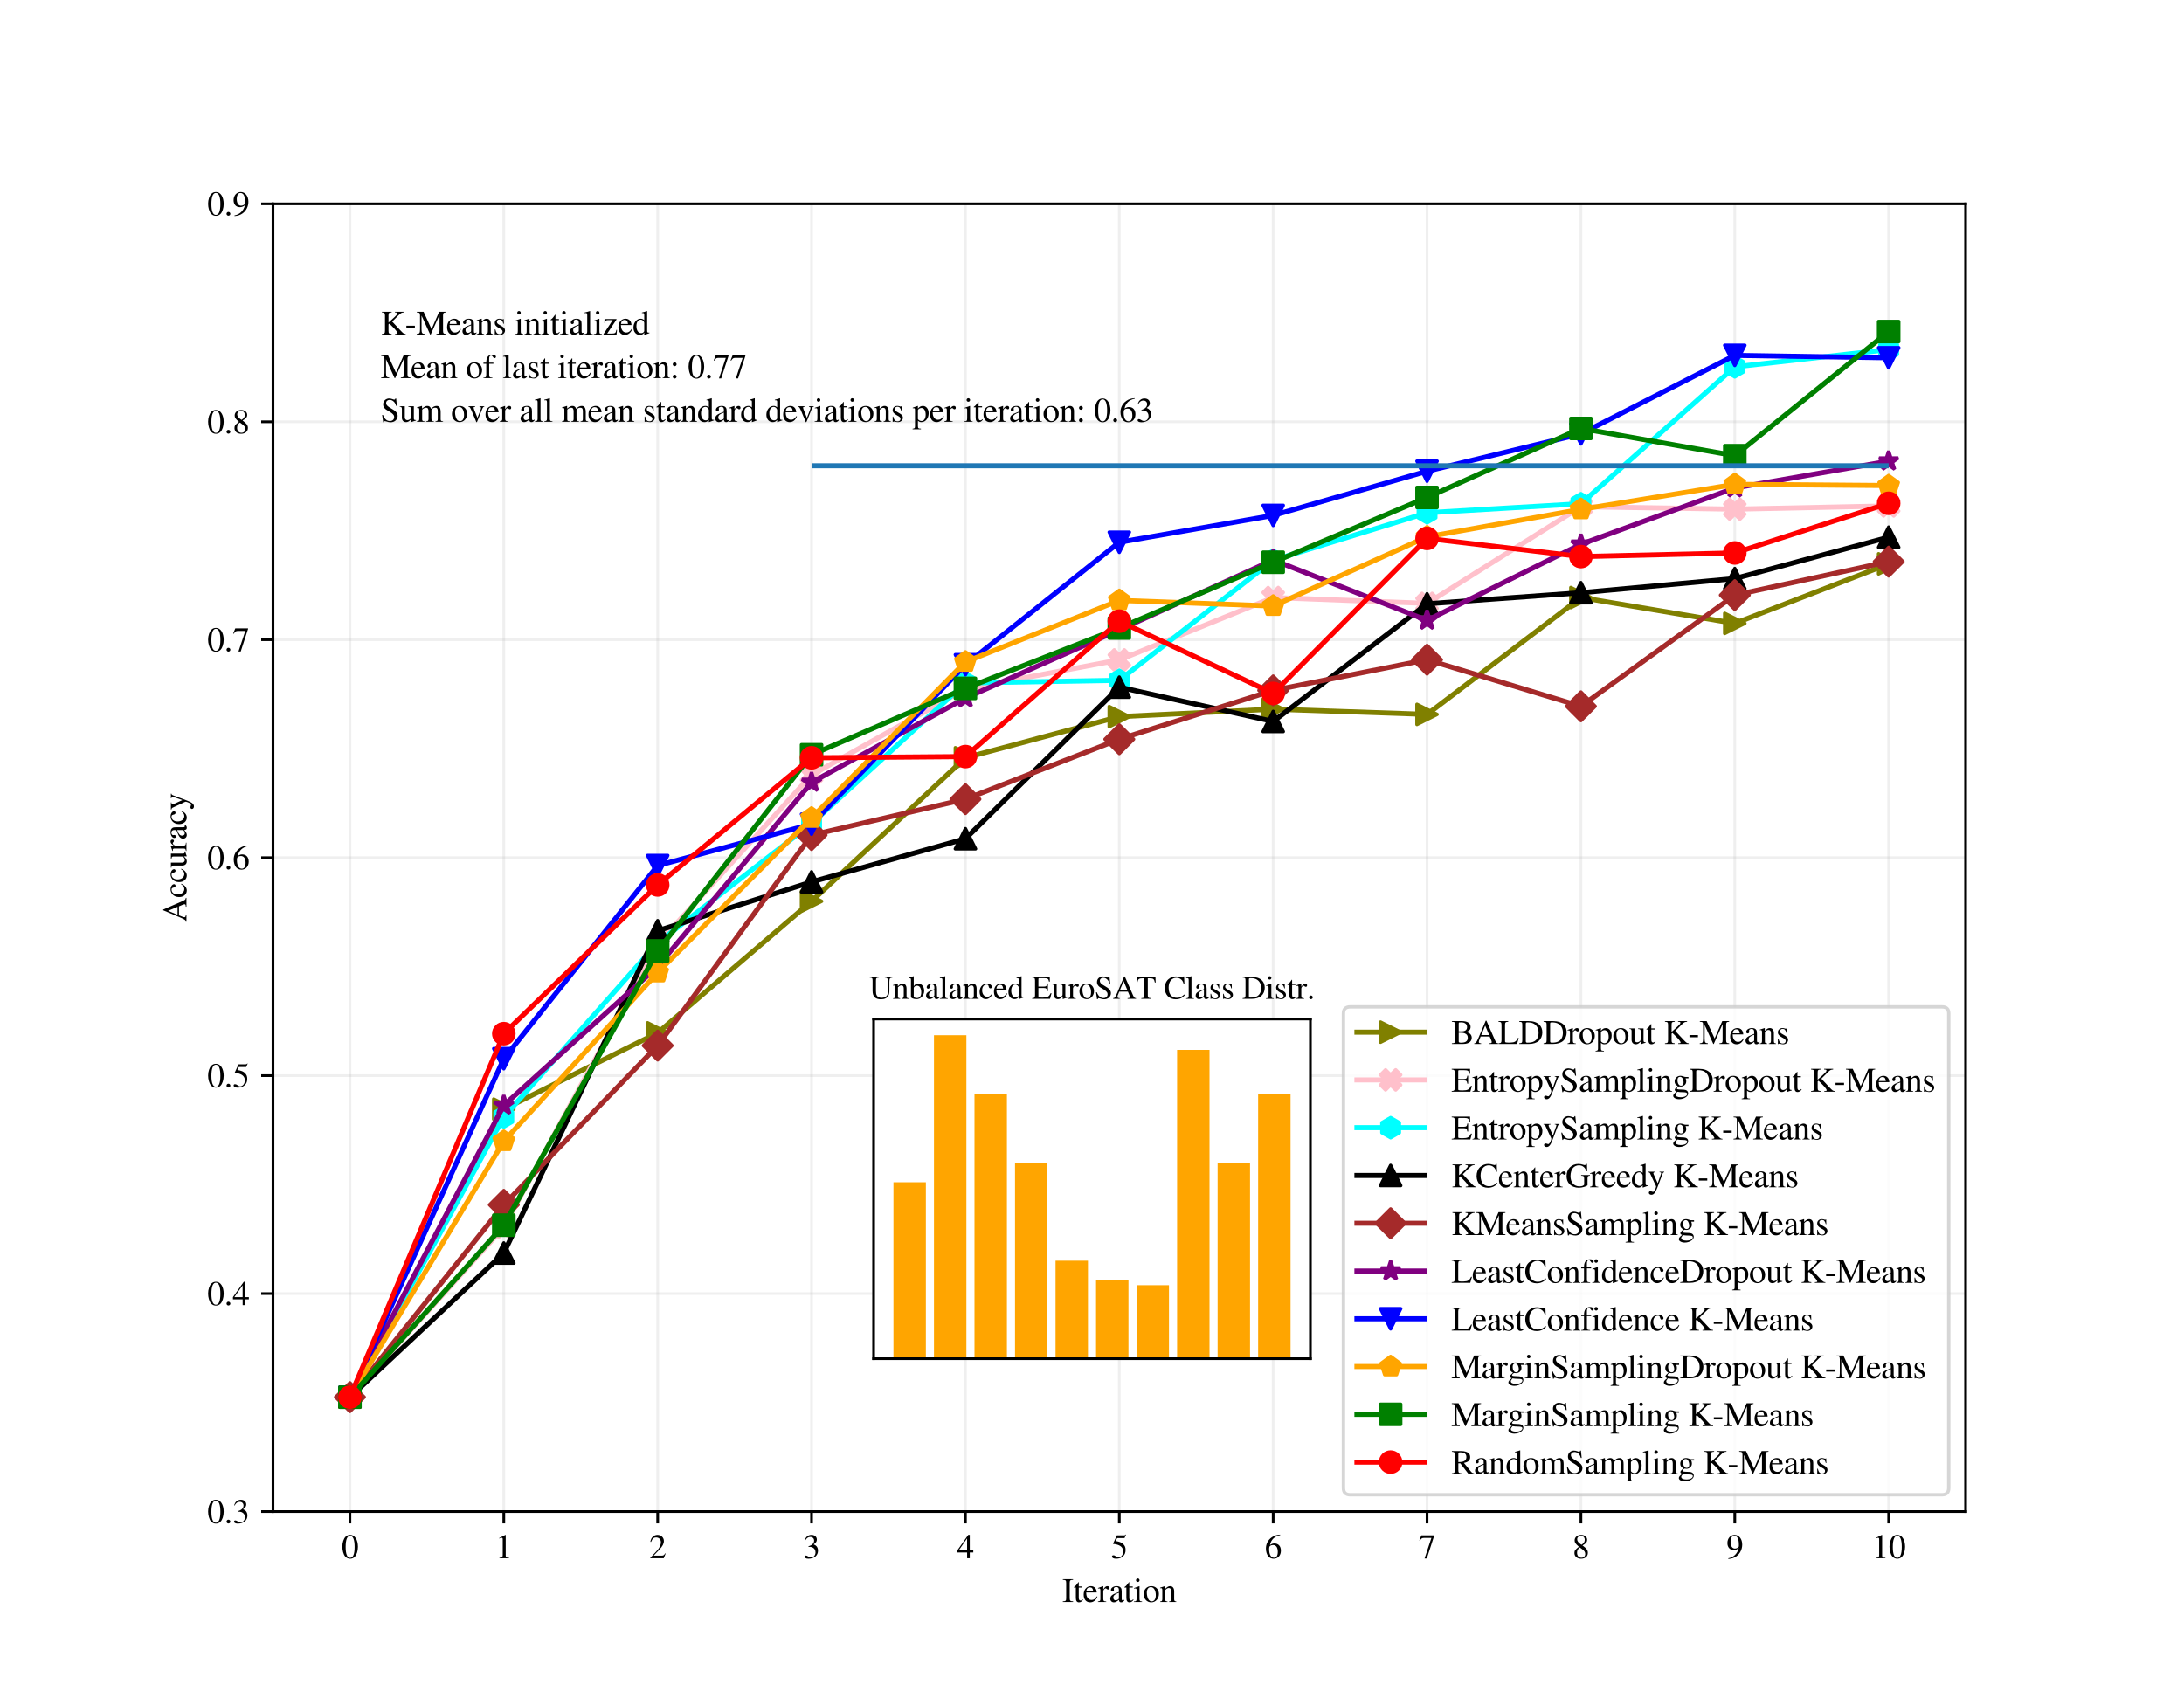 <?xml version="1.0" encoding="utf-8" standalone="no"?>
<!DOCTYPE svg PUBLIC "-//W3C//DTD SVG 1.1//EN"
  "http://www.w3.org/Graphics/SVG/1.1/DTD/svg11.dtd">
<svg xmlns:xlink="http://www.w3.org/1999/xlink" width="648pt" height="504pt" viewBox="0 0 648 504" xmlns="http://www.w3.org/2000/svg" version="1.1">
 <defs>
  <style type="text/css">*{stroke-linejoin: round; stroke-linecap: butt}</style>
 </defs>
 <g id="figure_1">
  <g id="patch_1">
   <path d="M 0 504 
L 648 504 
L 648 0 
L 0 0 
z
" style="fill: #ffffff"/>
  </g>
  <g id="axes_1">
   <g id="patch_2">
    <path d="M 81 448.56 
L 583.2 448.56 
L 583.2 60.48 
L 81 60.48 
z
" style="fill: #ffffff"/>
   </g>
   <g id="matplotlib.axis_1">
    <g id="xtick_1">
     <g id="line2d_1">
      <path d="M 103.827 448.56 
L 103.827 60.48 
" clip-path="url(#p25b2aef63e)" style="fill: none; stroke: #b0b0b0; stroke-opacity: 0.2; stroke-width: 0.8; stroke-linecap: square"/>
     </g>
     <g id="line2d_2">
      <defs>
       <path id="m2e842a5cb1" d="M 0 0 
L 0 3.5 
" style="stroke: #000000; stroke-width: 0.8"/>
      </defs>
      <g>
       <use xlink:href="#m2e842a5cb1" x="103.827" y="448.56" style="stroke: #000000; stroke-width: 0.8"/>
      </g>
     </g>
     <g id="text_1">
      <!-- 0 -->
      <g transform="translate(101.327 462.39)scale(0.1 -0.1)">
       <defs>
        <path id="NimbusRoman-Regular-30" d="M 1626 4326 
C 1274 4326 1005 4224 768 3994 
C 397 3635 154 2899 154 2150 
C 154 1446 365 704 666 346 
C 902 64 1229 -90 1600 -90 
C 1926 -90 2202 19 2432 243 
C 2803 595 3046 1338 3046 2112 
C 3046 3424 2464 4326 1626 4326 
z
M 1606 4160 
C 2144 4160 2432 3437 2432 2099 
C 2432 762 2150 77 1600 77 
C 1050 77 768 762 768 2093 
C 768 3456 1056 4160 1606 4160 
z
" transform="scale(0.016)"/>
       </defs>
       <use xlink:href="#NimbusRoman-Regular-30"/>
      </g>
     </g>
    </g>
    <g id="xtick_2">
     <g id="line2d_3">
      <path d="M 149.482 448.56 
L 149.482 60.48 
" clip-path="url(#p25b2aef63e)" style="fill: none; stroke: #b0b0b0; stroke-opacity: 0.2; stroke-width: 0.8; stroke-linecap: square"/>
     </g>
     <g id="line2d_4">
      <g>
       <use xlink:href="#m2e842a5cb1" x="149.482" y="448.56" style="stroke: #000000; stroke-width: 0.8"/>
      </g>
     </g>
     <g id="text_2">
      <!-- 1 -->
      <g transform="translate(146.982 462.39)scale(0.1 -0.1)">
       <defs>
        <path id="NimbusRoman-Regular-31" d="M 755 0 
L 2522 0 
L 2522 96 
C 2029 96 1920 166 1914 474 
L 1914 4314 
L 1862 4326 
L 710 3744 
L 710 3654 
C 960 3750 1114 3795 1171 3795 
C 1306 3795 1363 3699 1363 3494 
L 1363 595 
C 1350 192 1242 102 755 96 
L 755 0 
z
" transform="scale(0.016)"/>
       </defs>
       <use xlink:href="#NimbusRoman-Regular-31"/>
      </g>
     </g>
    </g>
    <g id="xtick_3">
     <g id="line2d_5">
      <path d="M 195.136 448.56 
L 195.136 60.48 
" clip-path="url(#p25b2aef63e)" style="fill: none; stroke: #b0b0b0; stroke-opacity: 0.2; stroke-width: 0.8; stroke-linecap: square"/>
     </g>
     <g id="line2d_6">
      <g>
       <use xlink:href="#m2e842a5cb1" x="195.136" y="448.56" style="stroke: #000000; stroke-width: 0.8"/>
      </g>
     </g>
     <g id="text_3">
      <!-- 2 -->
      <g transform="translate(192.636 462.39)scale(0.1 -0.1)">
       <defs>
        <path id="NimbusRoman-Regular-32" d="M 3040 877 
L 2957 909 
C 2720 538 2650 493 2349 486 
L 819 486 
L 1894 1613 
C 2464 2208 2714 2694 2714 3194 
C 2714 3834 2195 4326 1530 4326 
C 1178 4326 845 4186 608 3930 
C 403 3712 307 3507 198 3053 
L 333 3021 
C 589 3648 813 3853 1261 3853 
C 1805 3853 2163 3488 2163 2950 
C 2163 2445 1869 1856 1331 1286 
L 192 77 
L 192 0 
L 2688 0 
L 3040 877 
z
" transform="scale(0.016)"/>
       </defs>
       <use xlink:href="#NimbusRoman-Regular-32"/>
      </g>
     </g>
    </g>
    <g id="xtick_4">
     <g id="line2d_7">
      <path d="M 240.791 448.56 
L 240.791 60.48 
" clip-path="url(#p25b2aef63e)" style="fill: none; stroke: #b0b0b0; stroke-opacity: 0.2; stroke-width: 0.8; stroke-linecap: square"/>
     </g>
     <g id="line2d_8">
      <g>
       <use xlink:href="#m2e842a5cb1" x="240.791" y="448.56" style="stroke: #000000; stroke-width: 0.8"/>
      </g>
     </g>
     <g id="text_4">
      <!-- 3 -->
      <g transform="translate(238.291 462.39)scale(0.1 -0.1)">
       <defs>
        <path id="NimbusRoman-Regular-33" d="M 979 2112 
C 1357 2112 1504 2099 1651 2042 
C 2054 1894 2298 1536 2298 1094 
C 2298 550 1939 141 1466 141 
C 1286 141 1158 186 922 339 
C 736 454 627 499 518 499 
C 371 499 275 410 275 275 
C 275 51 550 -90 998 -90 
C 1485 -90 1990 77 2298 339 
C 2598 602 2758 973 2758 1402 
C 2758 1734 2656 2029 2477 2227 
C 2342 2368 2221 2445 1946 2566 
C 2381 2867 2541 3104 2541 3450 
C 2541 3974 2138 4326 1542 4326 
C 1222 4326 941 4218 710 4013 
C 518 3834 422 3674 288 3290 
L 384 3264 
C 640 3738 928 3942 1331 3942 
C 1754 3942 2035 3667 2035 3258 
C 2035 3027 1939 2803 1779 2637 
C 1587 2445 1408 2349 973 2195 
L 979 2112 
z
" transform="scale(0.016)"/>
       </defs>
       <use xlink:href="#NimbusRoman-Regular-33"/>
      </g>
     </g>
    </g>
    <g id="xtick_5">
     <g id="line2d_9">
      <path d="M 286.445 448.56 
L 286.445 60.48 
" clip-path="url(#p25b2aef63e)" style="fill: none; stroke: #b0b0b0; stroke-opacity: 0.2; stroke-width: 0.8; stroke-linecap: square"/>
     </g>
     <g id="line2d_10">
      <g>
       <use xlink:href="#m2e842a5cb1" x="286.445" y="448.56" style="stroke: #000000; stroke-width: 0.8"/>
      </g>
     </g>
     <g id="text_5">
      <!-- 4 -->
      <g transform="translate(283.945 462.39)scale(0.1 -0.1)">
       <defs>
        <path id="NimbusRoman-Regular-34" d="M 3021 1478 
L 2368 1478 
L 2368 4326 
L 2086 4326 
L 77 1478 
L 77 1069 
L 1875 1069 
L 1875 0 
L 2368 0 
L 2368 1069 
L 3021 1069 
L 3021 1478 
z
M 1869 1478 
L 333 1478 
L 1869 3674 
L 1869 1478 
z
" transform="scale(0.016)"/>
       </defs>
       <use xlink:href="#NimbusRoman-Regular-34"/>
      </g>
     </g>
    </g>
    <g id="xtick_6">
     <g id="line2d_11">
      <path d="M 332.1 448.56 
L 332.1 60.48 
" clip-path="url(#p25b2aef63e)" style="fill: none; stroke: #b0b0b0; stroke-opacity: 0.2; stroke-width: 0.8; stroke-linecap: square"/>
     </g>
     <g id="line2d_12">
      <g>
       <use xlink:href="#m2e842a5cb1" x="332.1" y="448.56" style="stroke: #000000; stroke-width: 0.8"/>
      </g>
     </g>
     <g id="text_6">
      <!-- 5 -->
      <g transform="translate(329.6 462.39)scale(0.1 -0.1)">
       <defs>
        <path id="NimbusRoman-Regular-35" d="M 1158 3731 
L 2413 3731 
C 2522 3731 2541 3738 2560 3789 
L 2803 4358 
L 2746 4403 
C 2650 4275 2592 4237 2451 4237 
L 1114 4237 
L 416 2720 
C 410 2707 410 2701 410 2688 
C 410 2650 435 2637 486 2637 
C 691 2637 941 2592 1210 2509 
C 1946 2272 2278 1882 2278 1242 
C 2278 627 1894 147 1389 147 
C 1261 147 1158 192 966 333 
C 762 486 621 544 474 544 
C 294 544 205 467 205 307 
C 205 64 499 -90 986 -90 
C 1517 -90 1978 83 2304 410 
C 2592 698 2726 1062 2726 1549 
C 2726 2010 2605 2304 2291 2624 
C 2010 2906 1645 3053 890 3187 
L 1158 3731 
z
" transform="scale(0.016)"/>
       </defs>
       <use xlink:href="#NimbusRoman-Regular-35"/>
      </g>
     </g>
    </g>
    <g id="xtick_7">
     <g id="line2d_13">
      <path d="M 377.755 448.56 
L 377.755 60.48 
" clip-path="url(#p25b2aef63e)" style="fill: none; stroke: #b0b0b0; stroke-opacity: 0.2; stroke-width: 0.8; stroke-linecap: square"/>
     </g>
     <g id="line2d_14">
      <g>
       <use xlink:href="#m2e842a5cb1" x="377.755" y="448.56" style="stroke: #000000; stroke-width: 0.8"/>
      </g>
     </g>
     <g id="text_7">
      <!-- 6 -->
      <g transform="translate(375.255 462.39)scale(0.1 -0.1)">
       <defs>
        <path id="NimbusRoman-Regular-36" d="M 2854 4378 
C 2125 4314 1754 4192 1286 3866 
C 595 3373 218 2643 218 1786 
C 218 1229 390 666 666 346 
C 909 64 1254 -90 1651 -90 
C 2445 -90 2995 518 2995 1402 
C 2995 2227 2534 2739 1786 2739 
C 1504 2739 1376 2694 973 2451 
C 1146 3418 1862 4109 2867 4275 
L 2854 4378 
z
M 1549 2445 
C 2106 2445 2419 1984 2419 1184 
C 2419 480 2170 90 1722 90 
C 1158 90 813 691 813 1683 
C 813 2010 864 2189 992 2285 
C 1126 2387 1325 2445 1549 2445 
z
" transform="scale(0.016)"/>
       </defs>
       <use xlink:href="#NimbusRoman-Regular-36"/>
      </g>
     </g>
    </g>
    <g id="xtick_8">
     <g id="line2d_15">
      <path d="M 423.409 448.56 
L 423.409 60.48 
" clip-path="url(#p25b2aef63e)" style="fill: none; stroke: #b0b0b0; stroke-opacity: 0.2; stroke-width: 0.8; stroke-linecap: square"/>
     </g>
     <g id="line2d_16">
      <g>
       <use xlink:href="#m2e842a5cb1" x="423.409" y="448.56" style="stroke: #000000; stroke-width: 0.8"/>
      </g>
     </g>
     <g id="text_8">
      <!-- 7 -->
      <g transform="translate(420.909 462.39)scale(0.1 -0.1)">
       <defs>
        <path id="NimbusRoman-Regular-37" d="M 2874 4237 
L 506 4237 
L 128 3296 
L 237 3245 
C 499 3674 621 3757 979 3763 
L 2368 3763 
L 1101 -51 
L 1517 -51 
L 2874 4134 
L 2874 4237 
z
" transform="scale(0.016)"/>
       </defs>
       <use xlink:href="#NimbusRoman-Regular-37"/>
      </g>
     </g>
    </g>
    <g id="xtick_9">
     <g id="line2d_17">
      <path d="M 469.064 448.56 
L 469.064 60.48 
" clip-path="url(#p25b2aef63e)" style="fill: none; stroke: #b0b0b0; stroke-opacity: 0.2; stroke-width: 0.8; stroke-linecap: square"/>
     </g>
     <g id="line2d_18">
      <g>
       <use xlink:href="#m2e842a5cb1" x="469.064" y="448.56" style="stroke: #000000; stroke-width: 0.8"/>
      </g>
     </g>
     <g id="text_9">
      <!-- 8 -->
      <g transform="translate(466.564 462.39)scale(0.1 -0.1)">
       <defs>
        <path id="NimbusRoman-Regular-38" d="M 1856 2374 
C 2496 2720 2714 2982 2714 3418 
C 2714 3949 2259 4326 1613 4326 
C 915 4326 397 3898 397 3315 
C 397 2899 518 2714 1190 2125 
C 493 1594 358 1408 358 966 
C 358 339 858 -90 1587 -90 
C 2355 -90 2848 333 2848 992 
C 2848 1485 2630 1792 1856 2374 
z
M 1741 1715 
C 2208 1382 2362 1152 2362 794 
C 2362 378 2074 90 1658 90 
C 1171 90 845 461 845 1011 
C 845 1427 979 1690 1357 1997 
L 1741 1715 
z
M 1670 2490 
C 1101 2861 870 3155 870 3514 
C 870 3885 1158 4147 1562 4147 
C 1997 4147 2272 3866 2272 3424 
C 2272 3034 2106 2778 1670 2490 
z
" transform="scale(0.016)"/>
       </defs>
       <use xlink:href="#NimbusRoman-Regular-38"/>
      </g>
     </g>
    </g>
    <g id="xtick_10">
     <g id="line2d_19">
      <path d="M 514.718 448.56 
L 514.718 60.48 
" clip-path="url(#p25b2aef63e)" style="fill: none; stroke: #b0b0b0; stroke-opacity: 0.2; stroke-width: 0.8; stroke-linecap: square"/>
     </g>
     <g id="line2d_20">
      <g>
       <use xlink:href="#m2e842a5cb1" x="514.718" y="448.56" style="stroke: #000000; stroke-width: 0.8"/>
      </g>
     </g>
     <g id="text_10">
      <!-- 9 -->
      <g transform="translate(512.218 462.39)scale(0.1 -0.1)">
       <defs>
        <path id="NimbusRoman-Regular-39" d="M 378 -141 
C 1094 -58 1446 64 1882 378 
C 2547 864 2938 1658 2938 2522 
C 2938 3578 2355 4326 1523 4326 
C 762 4326 192 3680 192 2816 
C 192 2035 653 1517 1344 1517 
C 1696 1517 1965 1619 2304 1882 
C 2042 838 1331 154 358 -13 
L 378 -141 
z
M 2317 2272 
C 2317 2144 2291 2086 2221 2029 
C 2048 1882 1805 1792 1574 1792 
C 1088 1792 781 2272 781 3034 
C 781 3398 883 3782 1018 3949 
C 1126 4077 1286 4147 1472 4147 
C 2029 4147 2317 3597 2317 2522 
L 2317 2272 
z
" transform="scale(0.016)"/>
       </defs>
       <use xlink:href="#NimbusRoman-Regular-39"/>
      </g>
     </g>
    </g>
    <g id="xtick_11">
     <g id="line2d_21">
      <path d="M 560.373 448.56 
L 560.373 60.48 
" clip-path="url(#p25b2aef63e)" style="fill: none; stroke: #b0b0b0; stroke-opacity: 0.2; stroke-width: 0.8; stroke-linecap: square"/>
     </g>
     <g id="line2d_22">
      <g>
       <use xlink:href="#m2e842a5cb1" x="560.373" y="448.56" style="stroke: #000000; stroke-width: 0.8"/>
      </g>
     </g>
     <g id="text_11">
      <!-- 10 -->
      <g transform="translate(555.373 462.39)scale(0.1 -0.1)">
       <use xlink:href="#NimbusRoman-Regular-31"/>
       <use xlink:href="#NimbusRoman-Regular-30" x="50"/>
      </g>
     </g>
    </g>
    <g id="text_12">
     <!-- Iteration -->
     <g transform="translate(315.16 475.39)scale(0.1 -0.1)">
      <defs>
       <path id="NimbusRoman-Regular-49" d="M 115 0 
L 2016 0 
L 2016 122 
C 1491 134 1402 224 1389 698 
L 1389 3539 
C 1402 4019 1485 4096 2016 4115 
L 2016 4237 
L 115 4237 
L 115 4115 
C 659 4083 730 4019 736 3539 
L 736 698 
C 730 211 653 141 115 122 
L 115 0 
z
" transform="scale(0.016)"/>
       <path id="NimbusRoman-Regular-74" d="M 1632 2880 
L 986 2880 
L 986 3622 
C 986 3686 973 3706 941 3706 
C 570 3168 378 2950 192 2842 
C 122 2797 83 2758 83 2720 
C 83 2701 90 2688 109 2675 
L 448 2675 
L 448 749 
C 448 211 640 -64 1018 -64 
C 1331 -64 1574 90 1786 422 
L 1702 493 
C 1562 326 1459 269 1318 269 
C 1082 269 986 442 986 845 
L 986 2675 
L 1632 2675 
L 1632 2880 
z
" transform="scale(0.016)"/>
       <path id="NimbusRoman-Regular-65" d="M 2611 1050 
C 2304 563 2029 378 1619 378 
C 1254 378 979 563 794 928 
C 678 1171 634 1376 621 1773 
L 2592 1773 
C 2541 2189 2477 2374 2317 2579 
C 2125 2810 1830 2944 1498 2944 
C 1178 2944 877 2829 634 2611 
C 333 2349 160 1894 160 1370 
C 160 486 621 -64 1357 -64 
C 1965 -64 2445 314 2714 1005 
L 2611 1050 
z
M 634 1978 
C 704 2477 922 2714 1312 2714 
C 1702 2714 1856 2534 1939 1978 
L 634 1978 
z
" transform="scale(0.016)"/>
       <path id="NimbusRoman-Regular-72" d="M 32 0 
L 1568 0 
L 1568 96 
C 1139 109 1037 198 1024 576 
L 1024 2016 
C 1024 2221 1293 2541 1472 2541 
C 1510 2541 1568 2509 1638 2445 
C 1734 2349 1811 2317 1894 2317 
C 2048 2317 2144 2426 2144 2605 
C 2144 2816 2010 2944 1792 2944 
C 1523 2944 1344 2803 1024 2342 
L 1024 2931 
L 992 2944 
C 634 2803 403 2714 45 2598 
L 45 2496 
C 134 2515 192 2522 269 2522 
C 429 2522 486 2419 486 2138 
L 486 538 
C 474 205 435 166 32 96 
L 32 0 
z
" transform="scale(0.016)"/>
       <path id="NimbusRoman-Regular-61" d="M 2829 422 
C 2720 333 2643 301 2547 301 
C 2400 301 2355 390 2355 672 
L 2355 1920 
C 2355 2253 2323 2438 2227 2592 
C 2086 2822 1811 2944 1434 2944 
C 832 2944 358 2630 358 2227 
C 358 2080 480 1952 634 1952 
C 787 1952 922 2080 922 2221 
C 922 2246 915 2278 909 2323 
C 896 2381 890 2432 890 2477 
C 890 2650 1094 2790 1350 2790 
C 1664 2790 1837 2605 1837 2259 
L 1837 1869 
C 858 1478 742 1421 467 1178 
C 326 1050 237 832 237 621 
C 237 218 518 -64 909 -64 
C 1190 -64 1453 70 1843 403 
C 1875 64 1990 -64 2253 -64 
C 2470 -64 2605 13 2829 256 
L 2829 422 
z
M 1837 787 
C 1837 595 1805 525 1670 448 
C 1510 358 1338 307 1203 307 
C 979 307 800 525 800 800 
L 800 826 
C 806 1210 1088 1453 1837 1715 
L 1837 787 
z
" transform="scale(0.016)"/>
       <path id="NimbusRoman-Regular-69" d="M 102 0 
L 1619 0 
L 1619 96 
C 1197 128 1152 186 1146 653 
L 1146 2925 
L 1120 2944 
L 128 2592 
L 128 2496 
L 179 2502 
C 256 2515 333 2522 397 2522 
C 550 2522 608 2419 608 2138 
L 608 653 
C 595 179 538 115 102 96 
L 102 0 
z
M 819 4371 
C 646 4371 499 4224 499 4045 
C 499 3859 640 3718 819 3718 
C 1011 3718 1152 3859 1152 4045 
C 1152 4230 1005 4371 819 4371 
z
" transform="scale(0.016)"/>
       <path id="NimbusRoman-Regular-6f" d="M 1600 2944 
C 762 2944 186 2330 186 1446 
C 186 576 781 -64 1587 -64 
C 2394 -64 3008 608 3008 1498 
C 3008 2342 2419 2944 1600 2944 
z
M 1517 2765 
C 2054 2765 2432 2150 2432 1274 
C 2432 544 2144 115 1664 115 
C 1414 115 1178 269 1043 525 
C 864 858 762 1306 762 1760 
C 762 2368 1056 2765 1517 2765 
z
" transform="scale(0.016)"/>
       <path id="NimbusRoman-Regular-6e" d="M 115 0 
L 1472 0 
L 1472 96 
C 1152 115 1050 198 1050 429 
L 1050 2227 
C 1357 2515 1498 2592 1709 2592 
C 2022 2592 2176 2394 2176 1971 
L 2176 634 
C 2163 218 2086 115 1773 96 
L 1773 0 
L 3104 0 
L 3104 96 
C 2790 128 2720 205 2714 518 
L 2714 1984 
C 2714 2586 2432 2944 1958 2944 
C 1664 2944 1466 2835 1030 2426 
L 1030 2931 
L 986 2944 
C 653 2822 435 2752 102 2656 
L 102 2547 
C 147 2566 205 2573 275 2573 
C 454 2573 512 2477 512 2163 
L 512 576 
C 506 198 435 115 115 96 
L 115 0 
z
" transform="scale(0.016)"/>
      </defs>
      <use xlink:href="#NimbusRoman-Regular-49"/>
      <use xlink:href="#NimbusRoman-Regular-74" x="33.3"/>
      <use xlink:href="#NimbusRoman-Regular-65" x="61.1"/>
      <use xlink:href="#NimbusRoman-Regular-72" x="105.5"/>
      <use xlink:href="#NimbusRoman-Regular-61" x="138.8"/>
      <use xlink:href="#NimbusRoman-Regular-74" x="183.2"/>
      <use xlink:href="#NimbusRoman-Regular-69" x="211"/>
      <use xlink:href="#NimbusRoman-Regular-6f" x="238.8"/>
      <use xlink:href="#NimbusRoman-Regular-6e" x="288.8"/>
     </g>
    </g>
   </g>
   <g id="matplotlib.axis_2">
    <g id="ytick_1">
     <g id="line2d_23">
      <path d="M 81 448.56 
L 583.2 448.56 
" clip-path="url(#p25b2aef63e)" style="fill: none; stroke: #b0b0b0; stroke-opacity: 0.2; stroke-width: 0.8; stroke-linecap: square"/>
     </g>
     <g id="line2d_24">
      <defs>
       <path id="mc0d172ca21" d="M 0 0 
L -3.5 0 
" style="stroke: #000000; stroke-width: 0.8"/>
      </defs>
      <g>
       <use xlink:href="#mc0d172ca21" x="81" y="448.56" style="stroke: #000000; stroke-width: 0.8"/>
      </g>
     </g>
     <g id="text_13">
      <!-- 0.3 -->
      <g transform="translate(61.5 451.975)scale(0.1 -0.1)">
       <defs>
        <path id="NimbusRoman-Regular-2e" d="M 800 640 
C 608 640 448 480 448 275 
C 448 90 608 -70 794 -70 
C 992 -70 1158 83 1158 275 
C 1158 474 992 640 800 640 
z
" transform="scale(0.016)"/>
       </defs>
       <use xlink:href="#NimbusRoman-Regular-30"/>
       <use xlink:href="#NimbusRoman-Regular-2e" x="50"/>
       <use xlink:href="#NimbusRoman-Regular-33" x="75"/>
      </g>
     </g>
    </g>
    <g id="ytick_2">
     <g id="line2d_25">
      <path d="M 81 383.88 
L 583.2 383.88 
" clip-path="url(#p25b2aef63e)" style="fill: none; stroke: #b0b0b0; stroke-opacity: 0.2; stroke-width: 0.8; stroke-linecap: square"/>
     </g>
     <g id="line2d_26">
      <g>
       <use xlink:href="#mc0d172ca21" x="81" y="383.88" style="stroke: #000000; stroke-width: 0.8"/>
      </g>
     </g>
     <g id="text_14">
      <!-- 0.4 -->
      <g transform="translate(61.5 387.295)scale(0.1 -0.1)">
       <use xlink:href="#NimbusRoman-Regular-30"/>
       <use xlink:href="#NimbusRoman-Regular-2e" x="50"/>
       <use xlink:href="#NimbusRoman-Regular-34" x="75"/>
      </g>
     </g>
    </g>
    <g id="ytick_3">
     <g id="line2d_27">
      <path d="M 81 319.2 
L 583.2 319.2 
" clip-path="url(#p25b2aef63e)" style="fill: none; stroke: #b0b0b0; stroke-opacity: 0.2; stroke-width: 0.8; stroke-linecap: square"/>
     </g>
     <g id="line2d_28">
      <g>
       <use xlink:href="#mc0d172ca21" x="81" y="319.2" style="stroke: #000000; stroke-width: 0.8"/>
      </g>
     </g>
     <g id="text_15">
      <!-- 0.5 -->
      <g transform="translate(61.5 322.615)scale(0.1 -0.1)">
       <use xlink:href="#NimbusRoman-Regular-30"/>
       <use xlink:href="#NimbusRoman-Regular-2e" x="50"/>
       <use xlink:href="#NimbusRoman-Regular-35" x="75"/>
      </g>
     </g>
    </g>
    <g id="ytick_4">
     <g id="line2d_29">
      <path d="M 81 254.52 
L 583.2 254.52 
" clip-path="url(#p25b2aef63e)" style="fill: none; stroke: #b0b0b0; stroke-opacity: 0.2; stroke-width: 0.8; stroke-linecap: square"/>
     </g>
     <g id="line2d_30">
      <g>
       <use xlink:href="#mc0d172ca21" x="81" y="254.52" style="stroke: #000000; stroke-width: 0.8"/>
      </g>
     </g>
     <g id="text_16">
      <!-- 0.6 -->
      <g transform="translate(61.5 257.935)scale(0.1 -0.1)">
       <use xlink:href="#NimbusRoman-Regular-30"/>
       <use xlink:href="#NimbusRoman-Regular-2e" x="50"/>
       <use xlink:href="#NimbusRoman-Regular-36" x="75"/>
      </g>
     </g>
    </g>
    <g id="ytick_5">
     <g id="line2d_31">
      <path d="M 81 189.84 
L 583.2 189.84 
" clip-path="url(#p25b2aef63e)" style="fill: none; stroke: #b0b0b0; stroke-opacity: 0.2; stroke-width: 0.8; stroke-linecap: square"/>
     </g>
     <g id="line2d_32">
      <g>
       <use xlink:href="#mc0d172ca21" x="81" y="189.84" style="stroke: #000000; stroke-width: 0.8"/>
      </g>
     </g>
     <g id="text_17">
      <!-- 0.7 -->
      <g transform="translate(61.5 193.255)scale(0.1 -0.1)">
       <use xlink:href="#NimbusRoman-Regular-30"/>
       <use xlink:href="#NimbusRoman-Regular-2e" x="50"/>
       <use xlink:href="#NimbusRoman-Regular-37" x="75"/>
      </g>
     </g>
    </g>
    <g id="ytick_6">
     <g id="line2d_33">
      <path d="M 81 125.16 
L 583.2 125.16 
" clip-path="url(#p25b2aef63e)" style="fill: none; stroke: #b0b0b0; stroke-opacity: 0.2; stroke-width: 0.8; stroke-linecap: square"/>
     </g>
     <g id="line2d_34">
      <g>
       <use xlink:href="#mc0d172ca21" x="81" y="125.16" style="stroke: #000000; stroke-width: 0.8"/>
      </g>
     </g>
     <g id="text_18">
      <!-- 0.8 -->
      <g transform="translate(61.5 128.575)scale(0.1 -0.1)">
       <use xlink:href="#NimbusRoman-Regular-30"/>
       <use xlink:href="#NimbusRoman-Regular-2e" x="50"/>
       <use xlink:href="#NimbusRoman-Regular-38" x="75"/>
      </g>
     </g>
    </g>
    <g id="ytick_7">
     <g id="line2d_35">
      <path d="M 81 60.48 
L 583.2 60.48 
" clip-path="url(#p25b2aef63e)" style="fill: none; stroke: #b0b0b0; stroke-opacity: 0.2; stroke-width: 0.8; stroke-linecap: square"/>
     </g>
     <g id="line2d_36">
      <g>
       <use xlink:href="#mc0d172ca21" x="81" y="60.48" style="stroke: #000000; stroke-width: 0.8"/>
      </g>
     </g>
     <g id="text_19">
      <!-- 0.9 -->
      <g transform="translate(61.5 63.895)scale(0.1 -0.1)">
       <use xlink:href="#NimbusRoman-Regular-30"/>
       <use xlink:href="#NimbusRoman-Regular-2e" x="50"/>
       <use xlink:href="#NimbusRoman-Regular-39" x="75"/>
      </g>
     </g>
    </g>
    <g id="text_20">
     <!-- Accuracy -->
     <g transform="translate(55.32 273.676)rotate(-90)scale(0.1 -0.1)">
      <defs>
       <path id="NimbusRoman-Regular-41" d="M 4518 122 
C 4230 141 4166 205 3942 678 
L 2349 4314 
L 2221 4314 
L 890 1171 
C 480 237 403 134 96 122 
L 96 0 
L 1363 0 
L 1363 122 
C 1056 122 928 198 928 384 
C 928 461 947 550 979 634 
L 1274 1382 
L 2950 1382 
L 3213 768 
C 3290 595 3334 429 3334 339 
C 3334 179 3226 128 2886 122 
L 2886 0 
L 4518 0 
L 4518 122 
z
M 1382 1645 
L 2118 3405 
L 2861 1645 
L 1382 1645 
z
" transform="scale(0.016)"/>
       <path id="NimbusRoman-Regular-63" d="M 2547 998 
C 2240 550 2010 397 1645 397 
C 1056 397 653 909 653 1645 
C 653 2310 1005 2758 1523 2758 
C 1754 2758 1837 2694 1901 2451 
L 1939 2310 
C 1990 2125 2106 2016 2246 2016 
C 2413 2016 2547 2138 2547 2285 
C 2547 2643 2099 2944 1562 2944 
C 1248 2944 922 2816 659 2586 
C 339 2304 160 1869 160 1357 
C 160 531 666 -64 1376 -64 
C 1664 -64 1920 38 2150 237 
C 2323 384 2445 563 2637 941 
L 2547 998 
z
" transform="scale(0.016)"/>
       <path id="NimbusRoman-Regular-75" d="M 3066 320 
L 3034 320 
C 2720 333 2675 384 2669 685 
L 2669 2880 
L 1658 2880 
L 1658 2771 
C 2054 2752 2131 2688 2131 2368 
L 2131 864 
C 2131 685 2099 595 2010 525 
C 1837 384 1638 307 1446 307 
C 1197 307 992 525 992 794 
L 992 2880 
L 58 2880 
L 58 2790 
C 358 2778 448 2688 454 2381 
L 454 768 
C 454 262 762 -64 1229 -64 
C 1466 -64 1715 38 1888 211 
L 2163 486 
L 2163 -45 
L 2189 -58 
C 2509 70 2739 141 3066 230 
L 3066 320 
z
" transform="scale(0.016)"/>
       <path id="NimbusRoman-Regular-79" d="M 3040 2880 
L 2176 2880 
L 2176 2784 
C 2381 2784 2483 2726 2483 2624 
C 2483 2598 2477 2560 2458 2515 
L 1837 749 
L 1101 2368 
C 1062 2458 1037 2547 1037 2611 
C 1037 2726 1133 2771 1408 2784 
L 1408 2880 
L 90 2880 
L 90 2790 
C 256 2765 365 2694 416 2586 
L 1146 1011 
C 1222 838 1229 832 1261 768 
C 1440 448 1542 211 1542 115 
C 1542 13 1395 -378 1286 -576 
C 1190 -736 1056 -858 966 -858 
C 928 -858 870 -845 800 -813 
C 685 -768 570 -742 467 -742 
C 314 -742 192 -864 192 -1024 
C 192 -1235 390 -1395 666 -1395 
C 1101 -1395 1395 -1043 1747 -115 
L 2733 2496 
C 2816 2701 2886 2765 3040 2784 
L 3040 2880 
z
" transform="scale(0.016)"/>
      </defs>
      <use xlink:href="#NimbusRoman-Regular-41"/>
      <use xlink:href="#NimbusRoman-Regular-63" x="72.2"/>
      <use xlink:href="#NimbusRoman-Regular-63" x="116.6"/>
      <use xlink:href="#NimbusRoman-Regular-75" x="161"/>
      <use xlink:href="#NimbusRoman-Regular-72" x="211"/>
      <use xlink:href="#NimbusRoman-Regular-61" x="244.3"/>
      <use xlink:href="#NimbusRoman-Regular-63" x="288.7"/>
      <use xlink:href="#NimbusRoman-Regular-79" x="333.1"/>
     </g>
    </g>
   </g>
   <g id="line2d_37">
    <path d="M 103.827 414.603 
L 149.482 329.142 
L 195.136 306.504 
L 240.791 267.456 
L 286.445 224.875 
L 332.1 212.658 
L 377.755 210.442 
L 423.409 211.999 
L 469.064 177.323 
L 514.718 184.989 
L 560.373 167.322 
" clip-path="url(#p25b2aef63e)" style="fill: none; stroke: #808000; stroke-width: 1.5; stroke-linecap: square"/>
    <defs>
     <path id="m9ce8e3fe8c" d="M 3 0 
L -3 -3 
L -3 3 
z
" style="stroke: #808000; stroke-linejoin: miter"/>
    </defs>
    <g clip-path="url(#p25b2aef63e)">
     <use xlink:href="#m9ce8e3fe8c" x="103.827" y="414.603" style="fill: #808000; stroke: #808000; stroke-linejoin: miter"/>
     <use xlink:href="#m9ce8e3fe8c" x="149.482" y="329.142" style="fill: #808000; stroke: #808000; stroke-linejoin: miter"/>
     <use xlink:href="#m9ce8e3fe8c" x="195.136" y="306.504" style="fill: #808000; stroke: #808000; stroke-linejoin: miter"/>
     <use xlink:href="#m9ce8e3fe8c" x="240.791" y="267.456" style="fill: #808000; stroke: #808000; stroke-linejoin: miter"/>
     <use xlink:href="#m9ce8e3fe8c" x="286.445" y="224.875" style="fill: #808000; stroke: #808000; stroke-linejoin: miter"/>
     <use xlink:href="#m9ce8e3fe8c" x="332.1" y="212.658" style="fill: #808000; stroke: #808000; stroke-linejoin: miter"/>
     <use xlink:href="#m9ce8e3fe8c" x="377.755" y="210.442" style="fill: #808000; stroke: #808000; stroke-linejoin: miter"/>
     <use xlink:href="#m9ce8e3fe8c" x="423.409" y="211.999" style="fill: #808000; stroke: #808000; stroke-linejoin: miter"/>
     <use xlink:href="#m9ce8e3fe8c" x="469.064" y="177.323" style="fill: #808000; stroke: #808000; stroke-linejoin: miter"/>
     <use xlink:href="#m9ce8e3fe8c" x="514.718" y="184.989" style="fill: #808000; stroke: #808000; stroke-linejoin: miter"/>
     <use xlink:href="#m9ce8e3fe8c" x="560.373" y="167.322" style="fill: #808000; stroke: #808000; stroke-linejoin: miter"/>
    </g>
   </g>
   <g id="line2d_38">
    <path d="M 103.827 414.603 
L 149.482 364.177 
L 195.136 280.152 
L 240.791 229.966 
L 286.445 204.453 
L 332.1 195.829 
L 377.755 177.323 
L 423.409 179.06 
L 469.064 150.373 
L 514.718 151.092 
L 560.373 150.134 
" clip-path="url(#p25b2aef63e)" style="fill: none; stroke: #ffc0cb; stroke-width: 1.5; stroke-linecap: square"/>
    <defs>
     <path id="m99352ab126" d="M -1.5 3 
L 0 1.5 
L 1.5 3 
L 3 1.5 
L 1.5 0 
L 3 -1.5 
L 1.5 -3 
L 0 -1.5 
L -1.5 -3 
L -3 -1.5 
L -1.5 0 
L -3 1.5 
z
" style="stroke: #ffc0cb; stroke-linejoin: miter"/>
    </defs>
    <g clip-path="url(#p25b2aef63e)">
     <use xlink:href="#m99352ab126" x="103.827" y="414.603" style="fill: #ffc0cb; stroke: #ffc0cb; stroke-linejoin: miter"/>
     <use xlink:href="#m99352ab126" x="149.482" y="364.177" style="fill: #ffc0cb; stroke: #ffc0cb; stroke-linejoin: miter"/>
     <use xlink:href="#m99352ab126" x="195.136" y="280.152" style="fill: #ffc0cb; stroke: #ffc0cb; stroke-linejoin: miter"/>
     <use xlink:href="#m99352ab126" x="240.791" y="229.966" style="fill: #ffc0cb; stroke: #ffc0cb; stroke-linejoin: miter"/>
     <use xlink:href="#m99352ab126" x="286.445" y="204.453" style="fill: #ffc0cb; stroke: #ffc0cb; stroke-linejoin: miter"/>
     <use xlink:href="#m99352ab126" x="332.1" y="195.829" style="fill: #ffc0cb; stroke: #ffc0cb; stroke-linejoin: miter"/>
     <use xlink:href="#m99352ab126" x="377.755" y="177.323" style="fill: #ffc0cb; stroke: #ffc0cb; stroke-linejoin: miter"/>
     <use xlink:href="#m99352ab126" x="423.409" y="179.06" style="fill: #ffc0cb; stroke: #ffc0cb; stroke-linejoin: miter"/>
     <use xlink:href="#m99352ab126" x="469.064" y="150.373" style="fill: #ffc0cb; stroke: #ffc0cb; stroke-linejoin: miter"/>
     <use xlink:href="#m99352ab126" x="514.718" y="151.092" style="fill: #ffc0cb; stroke: #ffc0cb; stroke-linejoin: miter"/>
     <use xlink:href="#m99352ab126" x="560.373" y="150.134" style="fill: #ffc0cb; stroke: #ffc0cb; stroke-linejoin: miter"/>
    </g>
   </g>
   <g id="line2d_39">
    <path d="M 103.827 414.603 
L 149.482 331.477 
L 195.136 279.793 
L 240.791 244.399 
L 286.445 202.656 
L 332.1 201.878 
L 377.755 166.244 
L 423.409 152.17 
L 469.064 149.475 
L 514.718 108.87 
L 560.373 103.72 
" clip-path="url(#p25b2aef63e)" style="fill: none; stroke: #00ffff; stroke-width: 1.5; stroke-linecap: square"/>
    <defs>
     <path id="mf33295a90a" d="M 0 -3 
L -2.598 -1.5 
L -2.598 1.5 
L -0 3 
L 2.598 1.5 
L 2.598 -1.5 
z
" style="stroke: #00ffff; stroke-linejoin: miter"/>
    </defs>
    <g clip-path="url(#p25b2aef63e)">
     <use xlink:href="#mf33295a90a" x="103.827" y="414.603" style="fill: #00ffff; stroke: #00ffff; stroke-linejoin: miter"/>
     <use xlink:href="#mf33295a90a" x="149.482" y="331.477" style="fill: #00ffff; stroke: #00ffff; stroke-linejoin: miter"/>
     <use xlink:href="#mf33295a90a" x="195.136" y="279.793" style="fill: #00ffff; stroke: #00ffff; stroke-linejoin: miter"/>
     <use xlink:href="#mf33295a90a" x="240.791" y="244.399" style="fill: #00ffff; stroke: #00ffff; stroke-linejoin: miter"/>
     <use xlink:href="#mf33295a90a" x="286.445" y="202.656" style="fill: #00ffff; stroke: #00ffff; stroke-linejoin: miter"/>
     <use xlink:href="#mf33295a90a" x="332.1" y="201.878" style="fill: #00ffff; stroke: #00ffff; stroke-linejoin: miter"/>
     <use xlink:href="#mf33295a90a" x="377.755" y="166.244" style="fill: #00ffff; stroke: #00ffff; stroke-linejoin: miter"/>
     <use xlink:href="#mf33295a90a" x="423.409" y="152.17" style="fill: #00ffff; stroke: #00ffff; stroke-linejoin: miter"/>
     <use xlink:href="#mf33295a90a" x="469.064" y="149.475" style="fill: #00ffff; stroke: #00ffff; stroke-linejoin: miter"/>
     <use xlink:href="#mf33295a90a" x="514.718" y="108.87" style="fill: #00ffff; stroke: #00ffff; stroke-linejoin: miter"/>
     <use xlink:href="#mf33295a90a" x="560.373" y="103.72" style="fill: #00ffff; stroke: #00ffff; stroke-linejoin: miter"/>
    </g>
   </g>
   <g id="line2d_40">
    <path d="M 103.827 414.603 
L 149.482 371.842 
L 195.136 276.2 
L 240.791 261.707 
L 286.445 248.89 
L 332.1 203.914 
L 377.755 214.095 
L 423.409 179.18 
L 469.064 175.886 
L 514.718 171.694 
L 560.373 159.416 
" clip-path="url(#p25b2aef63e)" style="fill: none; stroke: #000000; stroke-width: 1.5; stroke-linecap: square"/>
    <defs>
     <path id="m6992a32b37" d="M 0 -3 
L -3 3 
L 3 3 
z
" style="stroke: #000000; stroke-linejoin: miter"/>
    </defs>
    <g clip-path="url(#p25b2aef63e)">
     <use xlink:href="#m6992a32b37" x="103.827" y="414.603" style="stroke: #000000; stroke-linejoin: miter"/>
     <use xlink:href="#m6992a32b37" x="149.482" y="371.842" style="stroke: #000000; stroke-linejoin: miter"/>
     <use xlink:href="#m6992a32b37" x="195.136" y="276.2" style="stroke: #000000; stroke-linejoin: miter"/>
     <use xlink:href="#m6992a32b37" x="240.791" y="261.707" style="stroke: #000000; stroke-linejoin: miter"/>
     <use xlink:href="#m6992a32b37" x="286.445" y="248.89" style="stroke: #000000; stroke-linejoin: miter"/>
     <use xlink:href="#m6992a32b37" x="332.1" y="203.914" style="stroke: #000000; stroke-linejoin: miter"/>
     <use xlink:href="#m6992a32b37" x="377.755" y="214.095" style="stroke: #000000; stroke-linejoin: miter"/>
     <use xlink:href="#m6992a32b37" x="423.409" y="179.18" style="stroke: #000000; stroke-linejoin: miter"/>
     <use xlink:href="#m6992a32b37" x="469.064" y="175.886" style="stroke: #000000; stroke-linejoin: miter"/>
     <use xlink:href="#m6992a32b37" x="514.718" y="171.694" style="stroke: #000000; stroke-linejoin: miter"/>
     <use xlink:href="#m6992a32b37" x="560.373" y="159.416" style="stroke: #000000; stroke-linejoin: miter"/>
    </g>
   </g>
   <g id="line2d_41">
    <path d="M 103.827 414.603 
L 149.482 357.529 
L 195.136 310.277 
L 240.791 247.812 
L 286.445 237.152 
L 332.1 219.365 
L 377.755 204.872 
L 423.409 195.769 
L 469.064 209.603 
L 514.718 176.605 
L 560.373 166.663 
" clip-path="url(#p25b2aef63e)" style="fill: none; stroke: #a52a2a; stroke-width: 1.5; stroke-linecap: square"/>
    <defs>
     <path id="md9d062463c" d="M -0 4.243 
L 4.243 0 
L 0 -4.243 
L -4.243 -0 
z
" style="stroke: #a52a2a; stroke-linejoin: miter"/>
    </defs>
    <g clip-path="url(#p25b2aef63e)">
     <use xlink:href="#md9d062463c" x="103.827" y="414.603" style="fill: #a52a2a; stroke: #a52a2a; stroke-linejoin: miter"/>
     <use xlink:href="#md9d062463c" x="149.482" y="357.529" style="fill: #a52a2a; stroke: #a52a2a; stroke-linejoin: miter"/>
     <use xlink:href="#md9d062463c" x="195.136" y="310.277" style="fill: #a52a2a; stroke: #a52a2a; stroke-linejoin: miter"/>
     <use xlink:href="#md9d062463c" x="240.791" y="247.812" style="fill: #a52a2a; stroke: #a52a2a; stroke-linejoin: miter"/>
     <use xlink:href="#md9d062463c" x="286.445" y="237.152" style="fill: #a52a2a; stroke: #a52a2a; stroke-linejoin: miter"/>
     <use xlink:href="#md9d062463c" x="332.1" y="219.365" style="fill: #a52a2a; stroke: #a52a2a; stroke-linejoin: miter"/>
     <use xlink:href="#md9d062463c" x="377.755" y="204.872" style="fill: #a52a2a; stroke: #a52a2a; stroke-linejoin: miter"/>
     <use xlink:href="#md9d062463c" x="423.409" y="195.769" style="fill: #a52a2a; stroke: #a52a2a; stroke-linejoin: miter"/>
     <use xlink:href="#md9d062463c" x="469.064" y="209.603" style="fill: #a52a2a; stroke: #a52a2a; stroke-linejoin: miter"/>
     <use xlink:href="#md9d062463c" x="514.718" y="176.605" style="fill: #a52a2a; stroke: #a52a2a; stroke-linejoin: miter"/>
     <use xlink:href="#md9d062463c" x="560.373" y="166.663" style="fill: #a52a2a; stroke: #a52a2a; stroke-linejoin: miter"/>
    </g>
   </g>
   <g id="line2d_42">
    <path d="M 103.827 414.603 
L 149.482 328.004 
L 195.136 286.8 
L 240.791 232.181 
L 286.445 207.148 
L 332.1 186.905 
L 377.755 166.184 
L 423.409 184.091 
L 469.064 161.513 
L 514.718 144.804 
L 560.373 136.838 
" clip-path="url(#p25b2aef63e)" style="fill: none; stroke: #800080; stroke-width: 1.5; stroke-linecap: square"/>
    <defs>
     <path id="m72faa01b38" d="M 0 -3 
L -0.674 -0.927 
L -2.853 -0.927 
L -1.09 0.354 
L -1.763 2.427 
L -0 1.146 
L 1.763 2.427 
L 1.09 0.354 
L 2.853 -0.927 
L 0.674 -0.927 
z
" style="stroke: #800080; stroke-linejoin: bevel"/>
    </defs>
    <g clip-path="url(#p25b2aef63e)">
     <use xlink:href="#m72faa01b38" x="103.827" y="414.603" style="fill: #800080; stroke: #800080; stroke-linejoin: bevel"/>
     <use xlink:href="#m72faa01b38" x="149.482" y="328.004" style="fill: #800080; stroke: #800080; stroke-linejoin: bevel"/>
     <use xlink:href="#m72faa01b38" x="195.136" y="286.8" style="fill: #800080; stroke: #800080; stroke-linejoin: bevel"/>
     <use xlink:href="#m72faa01b38" x="240.791" y="232.181" style="fill: #800080; stroke: #800080; stroke-linejoin: bevel"/>
     <use xlink:href="#m72faa01b38" x="286.445" y="207.148" style="fill: #800080; stroke: #800080; stroke-linejoin: bevel"/>
     <use xlink:href="#m72faa01b38" x="332.1" y="186.905" style="fill: #800080; stroke: #800080; stroke-linejoin: bevel"/>
     <use xlink:href="#m72faa01b38" x="377.755" y="166.184" style="fill: #800080; stroke: #800080; stroke-linejoin: bevel"/>
     <use xlink:href="#m72faa01b38" x="423.409" y="184.091" style="fill: #800080; stroke: #800080; stroke-linejoin: bevel"/>
     <use xlink:href="#m72faa01b38" x="469.064" y="161.513" style="fill: #800080; stroke: #800080; stroke-linejoin: bevel"/>
     <use xlink:href="#m72faa01b38" x="514.718" y="144.804" style="fill: #800080; stroke: #800080; stroke-linejoin: bevel"/>
     <use xlink:href="#m72faa01b38" x="560.373" y="136.838" style="fill: #800080; stroke: #800080; stroke-linejoin: bevel"/>
    </g>
   </g>
   <g id="line2d_43">
    <path d="M 103.827 414.603 
L 149.482 314.169 
L 195.136 256.856 
L 240.791 244.578 
L 286.445 197.266 
L 332.1 160.914 
L 377.755 152.948 
L 423.409 139.833 
L 469.064 128.753 
L 514.718 105.457 
L 560.373 106.175 
" clip-path="url(#p25b2aef63e)" style="fill: none; stroke: #0000ff; stroke-width: 1.5; stroke-linecap: square"/>
    <defs>
     <path id="m71d93187f6" d="M -0 3 
L 3 -3 
L -3 -3 
z
" style="stroke: #0000ff; stroke-linejoin: miter"/>
    </defs>
    <g clip-path="url(#p25b2aef63e)">
     <use xlink:href="#m71d93187f6" x="103.827" y="414.603" style="fill: #0000ff; stroke: #0000ff; stroke-linejoin: miter"/>
     <use xlink:href="#m71d93187f6" x="149.482" y="314.169" style="fill: #0000ff; stroke: #0000ff; stroke-linejoin: miter"/>
     <use xlink:href="#m71d93187f6" x="195.136" y="256.856" style="fill: #0000ff; stroke: #0000ff; stroke-linejoin: miter"/>
     <use xlink:href="#m71d93187f6" x="240.791" y="244.578" style="fill: #0000ff; stroke: #0000ff; stroke-linejoin: miter"/>
     <use xlink:href="#m71d93187f6" x="286.445" y="197.266" style="fill: #0000ff; stroke: #0000ff; stroke-linejoin: miter"/>
     <use xlink:href="#m71d93187f6" x="332.1" y="160.914" style="fill: #0000ff; stroke: #0000ff; stroke-linejoin: miter"/>
     <use xlink:href="#m71d93187f6" x="377.755" y="152.948" style="fill: #0000ff; stroke: #0000ff; stroke-linejoin: miter"/>
     <use xlink:href="#m71d93187f6" x="423.409" y="139.833" style="fill: #0000ff; stroke: #0000ff; stroke-linejoin: miter"/>
     <use xlink:href="#m71d93187f6" x="469.064" y="128.753" style="fill: #0000ff; stroke: #0000ff; stroke-linejoin: miter"/>
     <use xlink:href="#m71d93187f6" x="514.718" y="105.457" style="fill: #0000ff; stroke: #0000ff; stroke-linejoin: miter"/>
     <use xlink:href="#m71d93187f6" x="560.373" y="106.175" style="fill: #0000ff; stroke: #0000ff; stroke-linejoin: miter"/>
    </g>
   </g>
   <g id="line2d_44">
    <path d="M 103.827 414.603 
L 149.482 338.664 
L 195.136 288.597 
L 240.791 242.722 
L 286.445 196.428 
L 332.1 178.162 
L 377.755 179.839 
L 423.409 159.297 
L 469.064 151.152 
L 514.718 143.726 
L 560.373 144.085 
" clip-path="url(#p25b2aef63e)" style="fill: none; stroke: #ffa500; stroke-width: 1.5; stroke-linecap: square"/>
    <defs>
     <path id="mac5193dec5" d="M 0 -3 
L -2.853 -0.927 
L -1.763 2.427 
L 1.763 2.427 
L 2.853 -0.927 
z
" style="stroke: #ffa500; stroke-linejoin: miter"/>
    </defs>
    <g clip-path="url(#p25b2aef63e)">
     <use xlink:href="#mac5193dec5" x="103.827" y="414.603" style="fill: #ffa500; stroke: #ffa500; stroke-linejoin: miter"/>
     <use xlink:href="#mac5193dec5" x="149.482" y="338.664" style="fill: #ffa500; stroke: #ffa500; stroke-linejoin: miter"/>
     <use xlink:href="#mac5193dec5" x="195.136" y="288.597" style="fill: #ffa500; stroke: #ffa500; stroke-linejoin: miter"/>
     <use xlink:href="#mac5193dec5" x="240.791" y="242.722" style="fill: #ffa500; stroke: #ffa500; stroke-linejoin: miter"/>
     <use xlink:href="#mac5193dec5" x="286.445" y="196.428" style="fill: #ffa500; stroke: #ffa500; stroke-linejoin: miter"/>
     <use xlink:href="#mac5193dec5" x="332.1" y="178.162" style="fill: #ffa500; stroke: #ffa500; stroke-linejoin: miter"/>
     <use xlink:href="#mac5193dec5" x="377.755" y="179.839" style="fill: #ffa500; stroke: #ffa500; stroke-linejoin: miter"/>
     <use xlink:href="#mac5193dec5" x="423.409" y="159.297" style="fill: #ffa500; stroke: #ffa500; stroke-linejoin: miter"/>
     <use xlink:href="#mac5193dec5" x="469.064" y="151.152" style="fill: #ffa500; stroke: #ffa500; stroke-linejoin: miter"/>
     <use xlink:href="#mac5193dec5" x="514.718" y="143.726" style="fill: #ffa500; stroke: #ffa500; stroke-linejoin: miter"/>
     <use xlink:href="#mac5193dec5" x="560.373" y="144.085" style="fill: #ffa500; stroke: #ffa500; stroke-linejoin: miter"/>
    </g>
   </g>
   <g id="line2d_45">
    <path d="M 103.827 414.603 
L 149.482 363.578 
L 195.136 282.189 
L 240.791 223.977 
L 286.445 204.273 
L 332.1 186.366 
L 377.755 166.843 
L 423.409 147.618 
L 469.064 127.136 
L 514.718 135.221 
L 560.373 98.39 
" clip-path="url(#p25b2aef63e)" style="fill: none; stroke: #008000; stroke-width: 1.5; stroke-linecap: square"/>
    <defs>
     <path id="m586b112266" d="M -3 3 
L 3 3 
L 3 -3 
L -3 -3 
z
" style="stroke: #008000; stroke-linejoin: miter"/>
    </defs>
    <g clip-path="url(#p25b2aef63e)">
     <use xlink:href="#m586b112266" x="103.827" y="414.603" style="fill: #008000; stroke: #008000; stroke-linejoin: miter"/>
     <use xlink:href="#m586b112266" x="149.482" y="363.578" style="fill: #008000; stroke: #008000; stroke-linejoin: miter"/>
     <use xlink:href="#m586b112266" x="195.136" y="282.189" style="fill: #008000; stroke: #008000; stroke-linejoin: miter"/>
     <use xlink:href="#m586b112266" x="240.791" y="223.977" style="fill: #008000; stroke: #008000; stroke-linejoin: miter"/>
     <use xlink:href="#m586b112266" x="286.445" y="204.273" style="fill: #008000; stroke: #008000; stroke-linejoin: miter"/>
     <use xlink:href="#m586b112266" x="332.1" y="186.366" style="fill: #008000; stroke: #008000; stroke-linejoin: miter"/>
     <use xlink:href="#m586b112266" x="377.755" y="166.843" style="fill: #008000; stroke: #008000; stroke-linejoin: miter"/>
     <use xlink:href="#m586b112266" x="423.409" y="147.618" style="fill: #008000; stroke: #008000; stroke-linejoin: miter"/>
     <use xlink:href="#m586b112266" x="469.064" y="127.136" style="fill: #008000; stroke: #008000; stroke-linejoin: miter"/>
     <use xlink:href="#m586b112266" x="514.718" y="135.221" style="fill: #008000; stroke: #008000; stroke-linejoin: miter"/>
     <use xlink:href="#m586b112266" x="560.373" y="98.39" style="fill: #008000; stroke: #008000; stroke-linejoin: miter"/>
    </g>
   </g>
   <g id="line2d_46">
    <path d="M 103.827 414.603 
L 149.482 306.743 
L 195.136 262.605 
L 240.791 224.875 
L 286.445 224.516 
L 332.1 184.33 
L 377.755 205.77 
L 423.409 159.776 
L 469.064 165.166 
L 514.718 164.088 
L 560.373 149.355 
" clip-path="url(#p25b2aef63e)" style="fill: none; stroke: #ff0000; stroke-width: 1.5; stroke-linecap: square"/>
    <defs>
     <path id="m514829b795" d="M 0 3 
C 0.796 3 1.559 2.684 2.121 2.121 
C 2.684 1.559 3 0.796 3 0 
C 3 -0.796 2.684 -1.559 2.121 -2.121 
C 1.559 -2.684 0.796 -3 0 -3 
C -0.796 -3 -1.559 -2.684 -2.121 -2.121 
C -2.684 -1.559 -3 -0.796 -3 0 
C -3 0.796 -2.684 1.559 -2.121 2.121 
C -1.559 2.684 -0.796 3 0 3 
z
" style="stroke: #ff0000"/>
    </defs>
    <g clip-path="url(#p25b2aef63e)">
     <use xlink:href="#m514829b795" x="103.827" y="414.603" style="fill: #ff0000; stroke: #ff0000"/>
     <use xlink:href="#m514829b795" x="149.482" y="306.743" style="fill: #ff0000; stroke: #ff0000"/>
     <use xlink:href="#m514829b795" x="195.136" y="262.605" style="fill: #ff0000; stroke: #ff0000"/>
     <use xlink:href="#m514829b795" x="240.791" y="224.875" style="fill: #ff0000; stroke: #ff0000"/>
     <use xlink:href="#m514829b795" x="286.445" y="224.516" style="fill: #ff0000; stroke: #ff0000"/>
     <use xlink:href="#m514829b795" x="332.1" y="184.33" style="fill: #ff0000; stroke: #ff0000"/>
     <use xlink:href="#m514829b795" x="377.755" y="205.77" style="fill: #ff0000; stroke: #ff0000"/>
     <use xlink:href="#m514829b795" x="423.409" y="159.776" style="fill: #ff0000; stroke: #ff0000"/>
     <use xlink:href="#m514829b795" x="469.064" y="165.166" style="fill: #ff0000; stroke: #ff0000"/>
     <use xlink:href="#m514829b795" x="514.718" y="164.088" style="fill: #ff0000; stroke: #ff0000"/>
     <use xlink:href="#m514829b795" x="560.373" y="149.355" style="fill: #ff0000; stroke: #ff0000"/>
    </g>
   </g>
   <g id="LineCollection_1">
    <path d="M 240.791 138.21 
L 560.373 138.21 
" clip-path="url(#p25b2aef63e)" style="fill: none; stroke: #1f77b4; stroke-width: 1.5"/>
   </g>
   <g id="patch_3">
    <path d="M 81 448.56 
L 81 60.48 
" style="fill: none; stroke: #000000; stroke-width: 0.8; stroke-linejoin: miter; stroke-linecap: square"/>
   </g>
   <g id="patch_4">
    <path d="M 583.2 448.56 
L 583.2 60.48 
" style="fill: none; stroke: #000000; stroke-width: 0.8; stroke-linejoin: miter; stroke-linecap: square"/>
   </g>
   <g id="patch_5">
    <path d="M 81 448.56 
L 583.2 448.56 
" style="fill: none; stroke: #000000; stroke-width: 0.8; stroke-linejoin: miter; stroke-linecap: square"/>
   </g>
   <g id="patch_6">
    <path d="M 81 60.48 
L 583.2 60.48 
" style="fill: none; stroke: #000000; stroke-width: 0.8; stroke-linejoin: miter; stroke-linecap: square"/>
   </g>
   <g id="text_21">
    <!-- K-Means initialized -->
    <g transform="translate(112.958 99.288)scale(0.1 -0.1)">
     <defs>
      <path id="NimbusRoman-Regular-4b" d="M 2643 4115 
C 3027 4096 3078 4070 3078 3917 
C 3078 3776 2931 3584 2579 3258 
L 1446 2227 
L 1446 3539 
C 1453 4019 1517 4077 2035 4115 
L 2035 4237 
L 218 4237 
L 218 4115 
C 710 4083 781 4006 794 3539 
L 794 768 
C 787 224 717 154 218 122 
L 218 0 
L 2022 0 
L 2022 122 
C 1530 154 1453 224 1446 698 
L 1446 1894 
L 1613 2029 
L 2291 1357 
C 2784 864 3123 422 3123 269 
C 3123 173 3040 134 2854 128 
C 2822 128 2752 128 2675 122 
L 2675 0 
L 4627 0 
L 4627 122 
C 4294 128 4205 192 3622 813 
L 2131 2413 
L 3347 3616 
C 3782 4032 3885 4083 4320 4115 
L 4320 4237 
L 2643 4237 
L 2643 4115 
z
" transform="scale(0.016)"/>
      <path id="NimbusRoman-Regular-2d" d="M 250 1645 
L 250 1242 
L 1824 1242 
L 1824 1645 
L 250 1645 
z
" transform="scale(0.016)"/>
      <path id="NimbusRoman-Regular-4d" d="M 5523 4237 
L 4250 4237 
L 2835 1005 
L 1357 4237 
L 90 4237 
L 90 4115 
C 614 4090 685 4019 698 3539 
L 698 941 
C 685 262 602 154 77 122 
L 77 0 
L 1581 0 
L 1581 122 
C 1088 147 992 282 979 941 
L 979 3520 
L 2586 0 
L 2675 0 
L 4314 3667 
L 4314 768 
C 4307 224 4237 154 3731 122 
L 3731 0 
L 5523 0 
L 5523 122 
C 5062 147 4979 237 4966 698 
L 4966 3539 
C 4979 4000 5056 4083 5523 4115 
L 5523 4237 
z
" transform="scale(0.016)"/>
      <path id="NimbusRoman-Regular-73" d="M 2016 2010 
L 1990 2886 
L 1920 2886 
C 1888 2835 1856 2816 1818 2816 
C 1779 2816 1715 2829 1645 2861 
C 1498 2912 1350 2944 1197 2944 
C 691 2944 326 2611 326 2150 
C 326 1792 531 1536 1075 1229 
L 1446 1018 
C 1670 890 1779 736 1779 538 
C 1779 256 1574 77 1248 77 
C 806 77 582 320 435 973 
L 333 973 
L 333 -26 
L 416 -26 
C 461 38 486 51 563 51 
C 634 51 710 38 858 0 
C 1030 -38 1197 -64 1325 -64 
C 1824 -64 2227 307 2227 755 
C 2227 1075 2074 1286 1690 1517 
L 998 1926 
C 819 2035 723 2189 723 2362 
C 723 2624 922 2797 1216 2797 
C 1581 2797 1773 2586 1920 2010 
L 2016 2010 
z
" transform="scale(0.016)"/>
      <path id="NimbusRoman-Regular-20" transform="scale(0.016)"/>
      <path id="NimbusRoman-Regular-6c" d="M 134 0 
L 1645 0 
L 1645 96 
C 1242 115 1171 179 1165 538 
L 1165 4358 
L 1139 4371 
C 813 4269 576 4198 122 4090 
L 122 3987 
L 160 3987 
C 230 3994 307 4000 358 4000 
C 563 4000 627 3910 627 3610 
L 627 557 
C 621 211 531 122 134 96 
L 134 0 
z
" transform="scale(0.016)"/>
      <path id="NimbusRoman-Regular-7a" d="M 2675 864 
L 2560 890 
C 2445 288 2355 211 1741 192 
L 858 192 
L 2579 2784 
L 2579 2880 
L 358 2880 
L 339 2125 
L 454 2125 
C 506 2579 595 2675 992 2688 
L 1875 2688 
L 173 96 
L 173 0 
L 2586 0 
L 2675 864 
z
" transform="scale(0.016)"/>
      <path id="NimbusRoman-Regular-64" d="M 3142 371 
C 3059 365 3021 365 2995 365 
C 2771 365 2714 435 2714 730 
L 2714 4358 
L 2682 4371 
C 2381 4269 2163 4198 1741 4090 
L 1741 3987 
C 1792 3994 1824 3994 1882 3994 
C 2118 3994 2176 3930 2176 3667 
L 2176 2669 
C 1933 2874 1760 2944 1504 2944 
C 768 2944 173 2221 173 1312 
C 173 493 646 -64 1357 -64 
C 1715 -64 1958 64 2176 365 
L 2176 -45 
L 2202 -64 
L 3142 269 
L 3142 371 
z
M 2176 653 
C 2176 608 2131 531 2067 461 
C 1958 333 1792 269 1606 269 
C 1069 269 723 781 723 1574 
C 723 2291 1037 2765 1523 2765 
C 1869 2765 2176 2464 2176 2125 
L 2176 653 
z
" transform="scale(0.016)"/>
     </defs>
     <use xlink:href="#NimbusRoman-Regular-4b"/>
     <use xlink:href="#NimbusRoman-Regular-2d" x="72.2"/>
     <use xlink:href="#NimbusRoman-Regular-4d" x="105.5"/>
     <use xlink:href="#NimbusRoman-Regular-65" x="194.4"/>
     <use xlink:href="#NimbusRoman-Regular-61" x="238.8"/>
     <use xlink:href="#NimbusRoman-Regular-6e" x="283.2"/>
     <use xlink:href="#NimbusRoman-Regular-73" x="333.2"/>
     <use xlink:href="#NimbusRoman-Regular-20" x="372.1"/>
     <use xlink:href="#NimbusRoman-Regular-69" x="397.1"/>
     <use xlink:href="#NimbusRoman-Regular-6e" x="424.9"/>
     <use xlink:href="#NimbusRoman-Regular-69" x="474.9"/>
     <use xlink:href="#NimbusRoman-Regular-74" x="502.7"/>
     <use xlink:href="#NimbusRoman-Regular-69" x="530.5"/>
     <use xlink:href="#NimbusRoman-Regular-61" x="558.3"/>
     <use xlink:href="#NimbusRoman-Regular-6c" x="602.7"/>
     <use xlink:href="#NimbusRoman-Regular-69" x="630.5"/>
     <use xlink:href="#NimbusRoman-Regular-7a" x="658.3"/>
     <use xlink:href="#NimbusRoman-Regular-65" x="702.7"/>
     <use xlink:href="#NimbusRoman-Regular-64" x="747.1"/>
    </g>
   </g>
   <g id="text_22">
    <!-- Mean of last iteration: 0.77 -->
    <g transform="translate(112.958 112.224)scale(0.1 -0.1)">
     <defs>
      <path id="NimbusRoman-Regular-66" d="M 1978 2880 
L 1190 2880 
L 1190 3622 
C 1190 4000 1312 4192 1555 4192 
C 1696 4192 1779 4128 1894 3942 
C 1997 3776 2074 3712 2182 3712 
C 2336 3712 2451 3827 2451 3974 
C 2451 4205 2170 4371 1786 4371 
C 1382 4371 1050 4198 883 3910 
C 717 3622 666 3392 659 2880 
L 134 2880 
L 134 2675 
L 659 2675 
L 659 666 
C 646 186 582 115 128 96 
L 128 0 
L 1792 0 
L 1792 96 
C 1267 115 1197 186 1197 666 
L 1197 2675 
L 1978 2675 
L 1978 2880 
z
" transform="scale(0.016)"/>
      <path id="NimbusRoman-Regular-3a" d="M 870 2938 
C 678 2938 518 2778 518 2573 
C 518 2387 678 2227 864 2227 
C 1062 2227 1229 2381 1229 2573 
C 1229 2771 1062 2938 870 2938 
z
M 870 640 
C 678 640 518 480 518 275 
C 518 90 678 -70 864 -70 
C 1062 -70 1229 83 1229 275 
C 1229 474 1062 640 870 640 
z
" transform="scale(0.016)"/>
     </defs>
     <use xlink:href="#NimbusRoman-Regular-4d"/>
     <use xlink:href="#NimbusRoman-Regular-65" x="88.9"/>
     <use xlink:href="#NimbusRoman-Regular-61" x="133.3"/>
     <use xlink:href="#NimbusRoman-Regular-6e" x="177.7"/>
     <use xlink:href="#NimbusRoman-Regular-20" x="227.7"/>
     <use xlink:href="#NimbusRoman-Regular-6f" x="252.7"/>
     <use xlink:href="#NimbusRoman-Regular-66" x="302.7"/>
     <use xlink:href="#NimbusRoman-Regular-20" x="336"/>
     <use xlink:href="#NimbusRoman-Regular-6c" x="361"/>
     <use xlink:href="#NimbusRoman-Regular-61" x="388.8"/>
     <use xlink:href="#NimbusRoman-Regular-73" x="433.2"/>
     <use xlink:href="#NimbusRoman-Regular-74" x="472.1"/>
     <use xlink:href="#NimbusRoman-Regular-20" x="499.9"/>
     <use xlink:href="#NimbusRoman-Regular-69" x="524.9"/>
     <use xlink:href="#NimbusRoman-Regular-74" x="552.7"/>
     <use xlink:href="#NimbusRoman-Regular-65" x="580.5"/>
     <use xlink:href="#NimbusRoman-Regular-72" x="624.9"/>
     <use xlink:href="#NimbusRoman-Regular-61" x="658.2"/>
     <use xlink:href="#NimbusRoman-Regular-74" x="702.6"/>
     <use xlink:href="#NimbusRoman-Regular-69" x="730.4"/>
     <use xlink:href="#NimbusRoman-Regular-6f" x="758.2"/>
     <use xlink:href="#NimbusRoman-Regular-6e" x="808.2"/>
     <use xlink:href="#NimbusRoman-Regular-3a" x="858.2"/>
     <use xlink:href="#NimbusRoman-Regular-20" x="886"/>
     <use xlink:href="#NimbusRoman-Regular-30" x="911"/>
     <use xlink:href="#NimbusRoman-Regular-2e" x="961"/>
     <use xlink:href="#NimbusRoman-Regular-37" x="986"/>
     <use xlink:href="#NimbusRoman-Regular-37" x="1036"/>
    </g>
   </g>
   <g id="text_23">
    <!-- Sum over all mean standard deviations per iteration: 0.63 -->
    <g transform="translate(112.958 125.16)scale(0.1 -0.1)">
     <defs>
      <path id="NimbusRoman-Regular-53" d="M 2861 4326 
L 2726 4326 
C 2701 4186 2630 4109 2522 4109 
C 2458 4109 2349 4134 2240 4186 
C 2003 4275 1766 4326 1555 4326 
C 1286 4326 1005 4218 794 4032 
C 570 3834 454 3565 454 3232 
C 454 2720 736 2362 1453 1984 
C 1914 1734 2246 1478 2406 1235 
C 2464 1152 2496 1018 2496 858 
C 2496 435 2176 141 1709 141 
C 1133 141 736 493 416 1274 
L 269 1274 
L 461 -83 
L 602 -83 
C 608 38 685 128 781 128 
C 851 128 960 102 1082 58 
C 1325 -38 1587 -90 1837 -90 
C 2579 -90 3142 416 3142 1082 
C 3142 1606 2790 2016 1946 2477 
C 1274 2842 1005 3123 1005 3475 
C 1005 3827 1274 4064 1670 4064 
C 1958 4064 2227 3942 2451 3712 
C 2650 3507 2739 3341 2842 2963 
L 3002 2963 
L 2861 4326 
z
" transform="scale(0.016)"/>
      <path id="NimbusRoman-Regular-6d" d="M 102 0 
L 1523 0 
L 1523 96 
C 1197 102 1094 173 1088 429 
L 1088 2234 
C 1088 2246 1139 2310 1184 2355 
C 1344 2502 1619 2611 1843 2611 
C 2125 2611 2266 2387 2266 1939 
L 2266 550 
C 2253 186 2189 115 1830 96 
L 1830 0 
L 3264 0 
L 3264 96 
C 2906 96 2816 198 2803 608 
L 2803 2221 
C 2995 2496 3200 2611 3501 2611 
C 3866 2611 3981 2438 3981 1907 
L 3981 557 
C 3968 179 3930 134 3558 96 
L 3558 0 
L 4960 0 
L 4960 96 
L 4794 109 
C 4589 141 4518 237 4518 486 
L 4518 1805 
C 4518 2560 4269 2944 3776 2944 
C 3405 2944 3078 2778 2733 2406 
C 2618 2771 2400 2944 2054 2944 
C 1766 2944 1594 2861 1062 2451 
L 1062 2931 
L 1018 2944 
C 678 2822 461 2752 122 2656 
L 122 2547 
C 198 2566 256 2573 326 2573 
C 493 2573 550 2470 550 2163 
L 550 544 
C 538 186 454 96 102 96 
L 102 0 
z
" transform="scale(0.016)"/>
      <path id="NimbusRoman-Regular-76" d="M 3053 2880 
L 2163 2880 
L 2163 2784 
C 2368 2765 2464 2701 2464 2579 
C 2464 2515 2451 2451 2426 2387 
L 1792 730 
L 1139 2368 
C 1101 2458 1082 2547 1082 2605 
C 1082 2720 1152 2765 1376 2784 
L 1376 2880 
L 122 2880 
L 122 2784 
C 365 2771 410 2707 704 2048 
L 1472 211 
C 1485 173 1504 128 1523 77 
C 1542 26 1562 -19 1581 -51 
C 1594 -77 1619 -90 1638 -90 
C 1677 -90 1722 -6 1818 230 
L 2637 2285 
C 2822 2720 2861 2765 3053 2784 
L 3053 2880 
z
" transform="scale(0.016)"/>
      <path id="NimbusRoman-Regular-70" d="M 32 -1389 
L 1581 -1389 
L 1581 -1274 
C 1101 -1267 1024 -1203 1018 -794 
L 1018 211 
C 1248 0 1395 -64 1664 -64 
C 2426 -64 3008 653 3008 1581 
C 3008 2374 2560 2944 1939 2944 
C 1581 2944 1299 2790 1018 2438 
L 1018 2931 
L 979 2944 
C 634 2810 410 2726 58 2618 
L 58 2515 
C 115 2522 154 2522 218 2522 
C 435 2522 480 2458 480 2157 
L 480 -838 
C 480 -1178 410 -1242 32 -1280 
L 32 -1389 
z
M 1018 2138 
C 1018 2330 1376 2560 1670 2560 
C 2144 2560 2458 2074 2458 1325 
C 2458 621 2144 141 1683 141 
C 1382 141 1018 371 1018 563 
L 1018 2138 
z
" transform="scale(0.016)"/>
     </defs>
     <use xlink:href="#NimbusRoman-Regular-53"/>
     <use xlink:href="#NimbusRoman-Regular-75" x="55.6"/>
     <use xlink:href="#NimbusRoman-Regular-6d" x="105.6"/>
     <use xlink:href="#NimbusRoman-Regular-20" x="183.4"/>
     <use xlink:href="#NimbusRoman-Regular-6f" x="208.4"/>
     <use xlink:href="#NimbusRoman-Regular-76" x="258.4"/>
     <use xlink:href="#NimbusRoman-Regular-65" x="308.4"/>
     <use xlink:href="#NimbusRoman-Regular-72" x="352.8"/>
     <use xlink:href="#NimbusRoman-Regular-20" x="386.1"/>
     <use xlink:href="#NimbusRoman-Regular-61" x="411.1"/>
     <use xlink:href="#NimbusRoman-Regular-6c" x="455.5"/>
     <use xlink:href="#NimbusRoman-Regular-6c" x="483.3"/>
     <use xlink:href="#NimbusRoman-Regular-20" x="511.1"/>
     <use xlink:href="#NimbusRoman-Regular-6d" x="536.1"/>
     <use xlink:href="#NimbusRoman-Regular-65" x="613.9"/>
     <use xlink:href="#NimbusRoman-Regular-61" x="658.3"/>
     <use xlink:href="#NimbusRoman-Regular-6e" x="702.7"/>
     <use xlink:href="#NimbusRoman-Regular-20" x="752.7"/>
     <use xlink:href="#NimbusRoman-Regular-73" x="777.7"/>
     <use xlink:href="#NimbusRoman-Regular-74" x="816.6"/>
     <use xlink:href="#NimbusRoman-Regular-61" x="844.4"/>
     <use xlink:href="#NimbusRoman-Regular-6e" x="888.8"/>
     <use xlink:href="#NimbusRoman-Regular-64" x="938.8"/>
     <use xlink:href="#NimbusRoman-Regular-61" x="988.8"/>
     <use xlink:href="#NimbusRoman-Regular-72" x="1033.2"/>
     <use xlink:href="#NimbusRoman-Regular-64" x="1066.5"/>
     <use xlink:href="#NimbusRoman-Regular-20" x="1116.5"/>
     <use xlink:href="#NimbusRoman-Regular-64" x="1141.5"/>
     <use xlink:href="#NimbusRoman-Regular-65" x="1191.5"/>
     <use xlink:href="#NimbusRoman-Regular-76" x="1235.9"/>
     <use xlink:href="#NimbusRoman-Regular-69" x="1285.9"/>
     <use xlink:href="#NimbusRoman-Regular-61" x="1313.7"/>
     <use xlink:href="#NimbusRoman-Regular-74" x="1358.1"/>
     <use xlink:href="#NimbusRoman-Regular-69" x="1385.9"/>
     <use xlink:href="#NimbusRoman-Regular-6f" x="1413.7"/>
     <use xlink:href="#NimbusRoman-Regular-6e" x="1463.7"/>
     <use xlink:href="#NimbusRoman-Regular-73" x="1513.7"/>
     <use xlink:href="#NimbusRoman-Regular-20" x="1552.6"/>
     <use xlink:href="#NimbusRoman-Regular-70" x="1577.6"/>
     <use xlink:href="#NimbusRoman-Regular-65" x="1627.6"/>
     <use xlink:href="#NimbusRoman-Regular-72" x="1672"/>
     <use xlink:href="#NimbusRoman-Regular-20" x="1705.3"/>
     <use xlink:href="#NimbusRoman-Regular-69" x="1730.3"/>
     <use xlink:href="#NimbusRoman-Regular-74" x="1758.099"/>
     <use xlink:href="#NimbusRoman-Regular-65" x="1785.899"/>
     <use xlink:href="#NimbusRoman-Regular-72" x="1830.299"/>
     <use xlink:href="#NimbusRoman-Regular-61" x="1863.599"/>
     <use xlink:href="#NimbusRoman-Regular-74" x="1907.999"/>
     <use xlink:href="#NimbusRoman-Regular-69" x="1935.799"/>
     <use xlink:href="#NimbusRoman-Regular-6f" x="1963.599"/>
     <use xlink:href="#NimbusRoman-Regular-6e" x="2013.599"/>
     <use xlink:href="#NimbusRoman-Regular-3a" x="2063.599"/>
     <use xlink:href="#NimbusRoman-Regular-20" x="2091.399"/>
     <use xlink:href="#NimbusRoman-Regular-30" x="2116.399"/>
     <use xlink:href="#NimbusRoman-Regular-2e" x="2166.399"/>
     <use xlink:href="#NimbusRoman-Regular-36" x="2191.399"/>
     <use xlink:href="#NimbusRoman-Regular-33" x="2241.399"/>
    </g>
   </g>
   <g id="legend_1">
    <g id="patch_7">
     <path d="M 400.6 443.56 
L 576.2 443.56 
Q 578.2 443.56 578.2 441.56 
L 578.2 300.791 
Q 578.2 298.791 576.2 298.791 
L 400.6 298.791 
Q 398.6 298.791 398.6 300.791 
L 398.6 441.56 
Q 398.6 443.56 400.6 443.56 
z
" style="fill: #ffffff; opacity: 0.8; stroke: #cccccc; stroke-linejoin: miter"/>
    </g>
    <g id="line2d_47">
     <path d="M 402.6 306.291 
L 412.6 306.291 
L 422.6 306.291 
" style="fill: none; stroke: #808000; stroke-width: 1.5; stroke-linecap: square"/>
     <g>
      <use xlink:href="#m9ce8e3fe8c" x="412.6" y="306.291" style="fill: #808000; stroke: #808000; stroke-linejoin: miter"/>
     </g>
    </g>
    <g id="text_24">
     <!-- BALDDropout K-Means -->
     <g transform="translate(430.6 309.791)scale(0.1 -0.1)">
      <defs>
       <path id="NimbusRoman-Regular-42" d="M 109 4115 
C 646 4083 717 4019 723 3539 
L 723 698 
C 717 218 634 141 109 122 
L 109 0 
L 2246 0 
C 2739 0 3200 134 3437 352 
C 3667 557 3795 845 3795 1152 
C 3795 1434 3686 1690 3482 1875 
C 3290 2048 3117 2125 2701 2227 
C 3034 2310 3168 2374 3322 2509 
C 3482 2650 3578 2880 3578 3149 
C 3578 3866 3002 4237 1901 4237 
L 109 4237 
L 109 4115 
z
M 1376 2086 
C 1997 2086 2291 2048 2522 1952 
C 2886 1805 3059 1542 3059 1146 
C 3059 800 2925 550 2669 403 
C 2464 288 2202 237 1779 237 
C 1466 237 1376 294 1376 499 
L 1376 2086 
z
M 1376 2336 
L 1376 3808 
C 1382 3949 1408 3987 1517 3994 
L 1798 4000 
C 2509 4019 2925 3693 2925 3123 
C 2925 2618 2598 2349 1984 2342 
L 1376 2336 
z
" transform="scale(0.016)"/>
       <path id="NimbusRoman-Regular-4c" d="M 1882 4237 
L 77 4237 
L 77 4115 
C 544 4083 621 4000 634 3539 
L 634 698 
C 621 237 538 147 77 122 
L 77 0 
L 3520 0 
L 3827 1114 
L 3667 1114 
C 3366 442 3091 275 2266 250 
L 1837 250 
C 1344 262 1293 282 1286 512 
L 1286 3539 
C 1299 4006 1382 4090 1882 4115 
L 1882 4237 
z
" transform="scale(0.016)"/>
       <path id="NimbusRoman-Regular-44" d="M 102 0 
L 1920 0 
C 2662 0 3334 211 3731 570 
C 4147 947 4384 1517 4384 2138 
C 4384 2714 4198 3213 3840 3565 
C 3405 4006 2707 4237 1830 4237 
L 102 4237 
L 102 4115 
C 608 4070 659 4019 666 3539 
L 666 698 
C 659 230 582 154 102 122 
L 102 0 
z
M 1318 3750 
C 1318 3949 1382 4000 1651 4000 
C 2208 4000 2618 3898 2925 3680 
C 3424 3334 3686 2784 3686 2093 
C 3686 1338 3424 800 2906 499 
C 2579 314 2208 237 1651 237 
C 1395 237 1318 294 1318 499 
L 1318 3750 
z
" transform="scale(0.016)"/>
      </defs>
      <use xlink:href="#NimbusRoman-Regular-42"/>
      <use xlink:href="#NimbusRoman-Regular-41" x="66.7"/>
      <use xlink:href="#NimbusRoman-Regular-4c" x="138.9"/>
      <use xlink:href="#NimbusRoman-Regular-44" x="200"/>
      <use xlink:href="#NimbusRoman-Regular-44" x="272.2"/>
      <use xlink:href="#NimbusRoman-Regular-72" x="344.4"/>
      <use xlink:href="#NimbusRoman-Regular-6f" x="377.7"/>
      <use xlink:href="#NimbusRoman-Regular-70" x="427.7"/>
      <use xlink:href="#NimbusRoman-Regular-6f" x="477.7"/>
      <use xlink:href="#NimbusRoman-Regular-75" x="527.7"/>
      <use xlink:href="#NimbusRoman-Regular-74" x="577.7"/>
      <use xlink:href="#NimbusRoman-Regular-20" x="605.5"/>
      <use xlink:href="#NimbusRoman-Regular-4b" x="630.5"/>
      <use xlink:href="#NimbusRoman-Regular-2d" x="702.7"/>
      <use xlink:href="#NimbusRoman-Regular-4d" x="736"/>
      <use xlink:href="#NimbusRoman-Regular-65" x="824.9"/>
      <use xlink:href="#NimbusRoman-Regular-61" x="869.3"/>
      <use xlink:href="#NimbusRoman-Regular-6e" x="913.7"/>
      <use xlink:href="#NimbusRoman-Regular-73" x="963.7"/>
     </g>
    </g>
    <g id="line2d_48">
     <path d="M 402.6 320.462 
L 412.6 320.462 
L 422.6 320.462 
" style="fill: none; stroke: #ffc0cb; stroke-width: 1.5; stroke-linecap: square"/>
     <g>
      <use xlink:href="#m99352ab126" x="412.6" y="320.462" style="fill: #ffc0cb; stroke: #ffc0cb; stroke-linejoin: miter"/>
     </g>
    </g>
    <g id="text_25">
     <!-- EntropySamplingDropout K-Means -->
     <g transform="translate(430.6 323.962)scale(0.1 -0.1)">
      <defs>
       <path id="NimbusRoman-Regular-45" d="M 3821 1082 
L 3642 1082 
C 3334 403 3046 243 2131 237 
L 1958 237 
C 1293 256 1286 262 1286 512 
L 1286 2093 
L 2272 2093 
C 2810 2080 2893 2003 2976 1478 
L 3123 1478 
L 3123 2963 
L 2976 2963 
C 2899 2445 2810 2368 2272 2355 
L 1286 2355 
L 1286 3776 
C 1293 3968 1318 3994 1498 3994 
L 2362 3994 
C 3104 3981 3232 3891 3334 3322 
L 3494 3322 
L 3475 4237 
L 77 4237 
L 77 4115 
C 544 4083 621 4000 634 3539 
L 634 698 
C 621 237 538 147 77 122 
L 77 0 
L 3533 0 
L 3821 1082 
z
" transform="scale(0.016)"/>
       <path id="NimbusRoman-Regular-67" d="M 3008 2483 
L 3008 2733 
L 2515 2733 
C 2381 2733 2291 2752 2163 2797 
L 2022 2848 
C 1856 2912 1677 2944 1510 2944 
C 915 2944 442 2490 442 1901 
C 442 1498 608 1254 1037 1043 
L 870 890 
C 736 762 659 691 640 666 
C 506 525 467 454 467 346 
C 467 205 538 134 806 6 
C 346 -326 179 -538 179 -774 
C 179 -1114 672 -1395 1286 -1395 
C 1766 -1395 2266 -1229 2598 -960 
C 2842 -762 2950 -557 2950 -314 
C 2950 83 2650 346 2176 371 
L 1350 410 
C 1005 422 851 480 851 582 
C 851 710 1062 934 1235 986 
C 1466 966 1587 954 1600 954 
C 1837 954 2093 1050 2291 1222 
C 2502 1402 2598 1626 2598 1946 
C 2598 2131 2566 2278 2477 2483 
L 3008 2483 
z
M 941 -13 
C 1158 -58 1658 -96 1984 -96 
C 2560 -96 2771 -179 2771 -410 
C 2771 -781 2285 -1030 1562 -1030 
C 992 -1030 627 -845 627 -563 
C 627 -416 685 -320 941 -13 
z
M 973 2163 
C 973 2541 1152 2765 1446 2765 
C 1645 2765 1811 2656 1914 2464 
C 2035 2240 2106 1952 2106 1696 
C 2106 1338 1926 1114 1632 1114 
C 1235 1114 973 1530 973 2144 
L 973 2163 
z
" transform="scale(0.016)"/>
      </defs>
      <use xlink:href="#NimbusRoman-Regular-45"/>
      <use xlink:href="#NimbusRoman-Regular-6e" x="61.1"/>
      <use xlink:href="#NimbusRoman-Regular-74" x="111.1"/>
      <use xlink:href="#NimbusRoman-Regular-72" x="138.9"/>
      <use xlink:href="#NimbusRoman-Regular-6f" x="172.2"/>
      <use xlink:href="#NimbusRoman-Regular-70" x="222.2"/>
      <use xlink:href="#NimbusRoman-Regular-79" x="272.2"/>
      <use xlink:href="#NimbusRoman-Regular-53" x="322.2"/>
      <use xlink:href="#NimbusRoman-Regular-61" x="377.8"/>
      <use xlink:href="#NimbusRoman-Regular-6d" x="422.2"/>
      <use xlink:href="#NimbusRoman-Regular-70" x="500"/>
      <use xlink:href="#NimbusRoman-Regular-6c" x="550"/>
      <use xlink:href="#NimbusRoman-Regular-69" x="577.8"/>
      <use xlink:href="#NimbusRoman-Regular-6e" x="605.6"/>
      <use xlink:href="#NimbusRoman-Regular-67" x="655.6"/>
      <use xlink:href="#NimbusRoman-Regular-44" x="705.6"/>
      <use xlink:href="#NimbusRoman-Regular-72" x="777.8"/>
      <use xlink:href="#NimbusRoman-Regular-6f" x="811.1"/>
      <use xlink:href="#NimbusRoman-Regular-70" x="861.1"/>
      <use xlink:href="#NimbusRoman-Regular-6f" x="911.1"/>
      <use xlink:href="#NimbusRoman-Regular-75" x="961.1"/>
      <use xlink:href="#NimbusRoman-Regular-74" x="1011.1"/>
      <use xlink:href="#NimbusRoman-Regular-20" x="1038.9"/>
      <use xlink:href="#NimbusRoman-Regular-4b" x="1063.9"/>
      <use xlink:href="#NimbusRoman-Regular-2d" x="1136.1"/>
      <use xlink:href="#NimbusRoman-Regular-4d" x="1169.4"/>
      <use xlink:href="#NimbusRoman-Regular-65" x="1258.3"/>
      <use xlink:href="#NimbusRoman-Regular-61" x="1302.7"/>
      <use xlink:href="#NimbusRoman-Regular-6e" x="1347.1"/>
      <use xlink:href="#NimbusRoman-Regular-73" x="1397.1"/>
     </g>
    </g>
    <g id="line2d_49">
     <path d="M 402.6 334.641 
L 412.6 334.641 
L 422.6 334.641 
" style="fill: none; stroke: #00ffff; stroke-width: 1.5; stroke-linecap: square"/>
     <g>
      <use xlink:href="#mf33295a90a" x="412.6" y="334.641" style="fill: #00ffff; stroke: #00ffff; stroke-linejoin: miter"/>
     </g>
    </g>
    <g id="text_26">
     <!-- EntropySampling K-Means -->
     <g transform="translate(430.6 338.141)scale(0.1 -0.1)">
      <use xlink:href="#NimbusRoman-Regular-45"/>
      <use xlink:href="#NimbusRoman-Regular-6e" x="61.1"/>
      <use xlink:href="#NimbusRoman-Regular-74" x="111.1"/>
      <use xlink:href="#NimbusRoman-Regular-72" x="138.9"/>
      <use xlink:href="#NimbusRoman-Regular-6f" x="172.2"/>
      <use xlink:href="#NimbusRoman-Regular-70" x="222.2"/>
      <use xlink:href="#NimbusRoman-Regular-79" x="272.2"/>
      <use xlink:href="#NimbusRoman-Regular-53" x="322.2"/>
      <use xlink:href="#NimbusRoman-Regular-61" x="377.8"/>
      <use xlink:href="#NimbusRoman-Regular-6d" x="422.2"/>
      <use xlink:href="#NimbusRoman-Regular-70" x="500"/>
      <use xlink:href="#NimbusRoman-Regular-6c" x="550"/>
      <use xlink:href="#NimbusRoman-Regular-69" x="577.8"/>
      <use xlink:href="#NimbusRoman-Regular-6e" x="605.6"/>
      <use xlink:href="#NimbusRoman-Regular-67" x="655.6"/>
      <use xlink:href="#NimbusRoman-Regular-20" x="705.6"/>
      <use xlink:href="#NimbusRoman-Regular-4b" x="730.6"/>
      <use xlink:href="#NimbusRoman-Regular-2d" x="802.8"/>
      <use xlink:href="#NimbusRoman-Regular-4d" x="836.1"/>
      <use xlink:href="#NimbusRoman-Regular-65" x="925"/>
      <use xlink:href="#NimbusRoman-Regular-61" x="969.4"/>
      <use xlink:href="#NimbusRoman-Regular-6e" x="1013.8"/>
      <use xlink:href="#NimbusRoman-Regular-73" x="1063.8"/>
     </g>
    </g>
    <g id="line2d_50">
     <path d="M 402.6 348.821 
L 412.6 348.821 
L 422.6 348.821 
" style="fill: none; stroke: #000000; stroke-width: 1.5; stroke-linecap: square"/>
     <g>
      <use xlink:href="#m6992a32b37" x="412.6" y="348.821" style="stroke: #000000; stroke-linejoin: miter"/>
     </g>
    </g>
    <g id="text_27">
     <!-- KCenterGreedy K-Means -->
     <g transform="translate(430.6 352.321)scale(0.1 -0.1)">
      <defs>
       <path id="NimbusRoman-Regular-43" d="M 3968 2886 
L 3910 4326 
L 3776 4326 
C 3738 4192 3635 4115 3507 4115 
C 3450 4115 3354 4134 3258 4166 
C 2944 4275 2624 4326 2323 4326 
C 1798 4326 1267 4128 870 3776 
C 422 3379 179 2790 179 2086 
C 179 781 1030 -90 2304 -90 
C 3027 -90 3667 205 4051 723 
L 3936 838 
C 3469 384 3040 192 2509 192 
C 2106 192 1747 320 1472 563 
C 1120 877 922 1453 922 2170 
C 922 3328 1517 4070 2445 4070 
C 2810 4070 3142 3936 3398 3686 
C 3603 3482 3699 3302 3821 2886 
L 3968 2886 
z
" transform="scale(0.016)"/>
       <path id="NimbusRoman-Regular-47" d="M 4538 2266 
L 2906 2266 
L 2906 2150 
C 3405 2118 3456 2067 3469 1581 
L 3469 544 
C 3469 339 3085 166 2618 166 
C 1574 166 934 896 934 2086 
C 934 2688 1114 3270 1395 3584 
C 1670 3898 2074 4070 2509 4070 
C 2867 4070 3187 3949 3430 3718 
C 3622 3533 3725 3366 3885 2976 
L 4032 2976 
L 3981 4326 
L 3840 4326 
C 3802 4198 3686 4115 3552 4115 
C 3488 4115 3386 4134 3270 4179 
C 2982 4275 2682 4326 2394 4326 
C 1120 4326 205 3386 205 2080 
C 205 1453 378 973 736 595 
C 1158 154 1779 -90 2483 -90 
C 3040 -90 3834 134 4090 358 
L 4090 1658 
C 4102 2048 4173 2125 4538 2150 
L 4538 2266 
z
" transform="scale(0.016)"/>
      </defs>
      <use xlink:href="#NimbusRoman-Regular-4b"/>
      <use xlink:href="#NimbusRoman-Regular-43" x="72.2"/>
      <use xlink:href="#NimbusRoman-Regular-65" x="138.9"/>
      <use xlink:href="#NimbusRoman-Regular-6e" x="183.3"/>
      <use xlink:href="#NimbusRoman-Regular-74" x="233.3"/>
      <use xlink:href="#NimbusRoman-Regular-65" x="261.1"/>
      <use xlink:href="#NimbusRoman-Regular-72" x="305.5"/>
      <use xlink:href="#NimbusRoman-Regular-47" x="338.8"/>
      <use xlink:href="#NimbusRoman-Regular-72" x="411"/>
      <use xlink:href="#NimbusRoman-Regular-65" x="444.3"/>
      <use xlink:href="#NimbusRoman-Regular-65" x="488.7"/>
      <use xlink:href="#NimbusRoman-Regular-64" x="533.1"/>
      <use xlink:href="#NimbusRoman-Regular-79" x="583.1"/>
      <use xlink:href="#NimbusRoman-Regular-20" x="633.1"/>
      <use xlink:href="#NimbusRoman-Regular-4b" x="658.1"/>
      <use xlink:href="#NimbusRoman-Regular-2d" x="730.3"/>
      <use xlink:href="#NimbusRoman-Regular-4d" x="763.6"/>
      <use xlink:href="#NimbusRoman-Regular-65" x="852.5"/>
      <use xlink:href="#NimbusRoman-Regular-61" x="896.9"/>
      <use xlink:href="#NimbusRoman-Regular-6e" x="941.3"/>
      <use xlink:href="#NimbusRoman-Regular-73" x="991.3"/>
     </g>
    </g>
    <g id="line2d_51">
     <path d="M 402.6 363.001 
L 412.6 363.001 
L 422.6 363.001 
" style="fill: none; stroke: #a52a2a; stroke-width: 1.5; stroke-linecap: square"/>
     <g>
      <use xlink:href="#md9d062463c" x="412.6" y="363.001" style="fill: #a52a2a; stroke: #a52a2a; stroke-linejoin: miter"/>
     </g>
    </g>
    <g id="text_28">
     <!-- KMeansSampling K-Means -->
     <g transform="translate(430.6 366.501)scale(0.1 -0.1)">
      <use xlink:href="#NimbusRoman-Regular-4b"/>
      <use xlink:href="#NimbusRoman-Regular-4d" x="72.2"/>
      <use xlink:href="#NimbusRoman-Regular-65" x="161.1"/>
      <use xlink:href="#NimbusRoman-Regular-61" x="205.5"/>
      <use xlink:href="#NimbusRoman-Regular-6e" x="249.9"/>
      <use xlink:href="#NimbusRoman-Regular-73" x="299.9"/>
      <use xlink:href="#NimbusRoman-Regular-53" x="338.8"/>
      <use xlink:href="#NimbusRoman-Regular-61" x="394.4"/>
      <use xlink:href="#NimbusRoman-Regular-6d" x="438.8"/>
      <use xlink:href="#NimbusRoman-Regular-70" x="516.6"/>
      <use xlink:href="#NimbusRoman-Regular-6c" x="566.6"/>
      <use xlink:href="#NimbusRoman-Regular-69" x="594.4"/>
      <use xlink:href="#NimbusRoman-Regular-6e" x="622.2"/>
      <use xlink:href="#NimbusRoman-Regular-67" x="672.2"/>
      <use xlink:href="#NimbusRoman-Regular-20" x="722.2"/>
      <use xlink:href="#NimbusRoman-Regular-4b" x="747.2"/>
      <use xlink:href="#NimbusRoman-Regular-2d" x="819.4"/>
      <use xlink:href="#NimbusRoman-Regular-4d" x="852.7"/>
      <use xlink:href="#NimbusRoman-Regular-65" x="941.6"/>
      <use xlink:href="#NimbusRoman-Regular-61" x="986"/>
      <use xlink:href="#NimbusRoman-Regular-6e" x="1030.4"/>
      <use xlink:href="#NimbusRoman-Regular-73" x="1080.4"/>
     </g>
    </g>
    <g id="line2d_52">
     <path d="M 402.6 377.18 
L 412.6 377.18 
L 422.6 377.18 
" style="fill: none; stroke: #800080; stroke-width: 1.5; stroke-linecap: square"/>
     <g>
      <use xlink:href="#m72faa01b38" x="412.6" y="377.18" style="fill: #800080; stroke: #800080; stroke-linejoin: bevel"/>
     </g>
    </g>
    <g id="text_29">
     <!-- LeastConfidenceDropout K-Means -->
     <g transform="translate(430.6 380.68)scale(0.1 -0.1)">
      <use xlink:href="#NimbusRoman-Regular-4c"/>
      <use xlink:href="#NimbusRoman-Regular-65" x="61.1"/>
      <use xlink:href="#NimbusRoman-Regular-61" x="105.5"/>
      <use xlink:href="#NimbusRoman-Regular-73" x="149.9"/>
      <use xlink:href="#NimbusRoman-Regular-74" x="188.8"/>
      <use xlink:href="#NimbusRoman-Regular-43" x="216.6"/>
      <use xlink:href="#NimbusRoman-Regular-6f" x="283.3"/>
      <use xlink:href="#NimbusRoman-Regular-6e" x="333.3"/>
      <use xlink:href="#NimbusRoman-Regular-66" x="383.3"/>
      <use xlink:href="#NimbusRoman-Regular-69" x="416.6"/>
      <use xlink:href="#NimbusRoman-Regular-64" x="444.4"/>
      <use xlink:href="#NimbusRoman-Regular-65" x="494.4"/>
      <use xlink:href="#NimbusRoman-Regular-6e" x="538.8"/>
      <use xlink:href="#NimbusRoman-Regular-63" x="588.8"/>
      <use xlink:href="#NimbusRoman-Regular-65" x="633.2"/>
      <use xlink:href="#NimbusRoman-Regular-44" x="677.6"/>
      <use xlink:href="#NimbusRoman-Regular-72" x="749.8"/>
      <use xlink:href="#NimbusRoman-Regular-6f" x="783.1"/>
      <use xlink:href="#NimbusRoman-Regular-70" x="833.1"/>
      <use xlink:href="#NimbusRoman-Regular-6f" x="883.1"/>
      <use xlink:href="#NimbusRoman-Regular-75" x="933.1"/>
      <use xlink:href="#NimbusRoman-Regular-74" x="983.1"/>
      <use xlink:href="#NimbusRoman-Regular-20" x="1010.9"/>
      <use xlink:href="#NimbusRoman-Regular-4b" x="1035.9"/>
      <use xlink:href="#NimbusRoman-Regular-2d" x="1108.1"/>
      <use xlink:href="#NimbusRoman-Regular-4d" x="1141.4"/>
      <use xlink:href="#NimbusRoman-Regular-65" x="1230.3"/>
      <use xlink:href="#NimbusRoman-Regular-61" x="1274.7"/>
      <use xlink:href="#NimbusRoman-Regular-6e" x="1319.1"/>
      <use xlink:href="#NimbusRoman-Regular-73" x="1369.1"/>
     </g>
    </g>
    <g id="line2d_53">
     <path d="M 402.6 391.351 
L 412.6 391.351 
L 422.6 391.351 
" style="fill: none; stroke: #0000ff; stroke-width: 1.5; stroke-linecap: square"/>
     <g>
      <use xlink:href="#m71d93187f6" x="412.6" y="391.351" style="fill: #0000ff; stroke: #0000ff; stroke-linejoin: miter"/>
     </g>
    </g>
    <g id="text_30">
     <!-- LeastConfidence K-Means -->
     <g transform="translate(430.6 394.851)scale(0.1 -0.1)">
      <use xlink:href="#NimbusRoman-Regular-4c"/>
      <use xlink:href="#NimbusRoman-Regular-65" x="61.1"/>
      <use xlink:href="#NimbusRoman-Regular-61" x="105.5"/>
      <use xlink:href="#NimbusRoman-Regular-73" x="149.9"/>
      <use xlink:href="#NimbusRoman-Regular-74" x="188.8"/>
      <use xlink:href="#NimbusRoman-Regular-43" x="216.6"/>
      <use xlink:href="#NimbusRoman-Regular-6f" x="283.3"/>
      <use xlink:href="#NimbusRoman-Regular-6e" x="333.3"/>
      <use xlink:href="#NimbusRoman-Regular-66" x="383.3"/>
      <use xlink:href="#NimbusRoman-Regular-69" x="416.6"/>
      <use xlink:href="#NimbusRoman-Regular-64" x="444.4"/>
      <use xlink:href="#NimbusRoman-Regular-65" x="494.4"/>
      <use xlink:href="#NimbusRoman-Regular-6e" x="538.8"/>
      <use xlink:href="#NimbusRoman-Regular-63" x="588.8"/>
      <use xlink:href="#NimbusRoman-Regular-65" x="633.2"/>
      <use xlink:href="#NimbusRoman-Regular-20" x="677.6"/>
      <use xlink:href="#NimbusRoman-Regular-4b" x="702.6"/>
      <use xlink:href="#NimbusRoman-Regular-2d" x="774.8"/>
      <use xlink:href="#NimbusRoman-Regular-4d" x="808.1"/>
      <use xlink:href="#NimbusRoman-Regular-65" x="897"/>
      <use xlink:href="#NimbusRoman-Regular-61" x="941.4"/>
      <use xlink:href="#NimbusRoman-Regular-6e" x="985.8"/>
      <use xlink:href="#NimbusRoman-Regular-73" x="1035.8"/>
     </g>
    </g>
    <g id="line2d_54">
     <path d="M 402.6 405.521 
L 412.6 405.521 
L 422.6 405.521 
" style="fill: none; stroke: #ffa500; stroke-width: 1.5; stroke-linecap: square"/>
     <g>
      <use xlink:href="#mac5193dec5" x="412.6" y="405.521" style="fill: #ffa500; stroke: #ffa500; stroke-linejoin: miter"/>
     </g>
    </g>
    <g id="text_31">
     <!-- MarginSamplingDropout K-Means -->
     <g transform="translate(430.6 409.021)scale(0.1 -0.1)">
      <use xlink:href="#NimbusRoman-Regular-4d"/>
      <use xlink:href="#NimbusRoman-Regular-61" x="88.9"/>
      <use xlink:href="#NimbusRoman-Regular-72" x="133.3"/>
      <use xlink:href="#NimbusRoman-Regular-67" x="166.6"/>
      <use xlink:href="#NimbusRoman-Regular-69" x="216.6"/>
      <use xlink:href="#NimbusRoman-Regular-6e" x="244.4"/>
      <use xlink:href="#NimbusRoman-Regular-53" x="294.4"/>
      <use xlink:href="#NimbusRoman-Regular-61" x="350"/>
      <use xlink:href="#NimbusRoman-Regular-6d" x="394.4"/>
      <use xlink:href="#NimbusRoman-Regular-70" x="472.2"/>
      <use xlink:href="#NimbusRoman-Regular-6c" x="522.2"/>
      <use xlink:href="#NimbusRoman-Regular-69" x="550"/>
      <use xlink:href="#NimbusRoman-Regular-6e" x="577.8"/>
      <use xlink:href="#NimbusRoman-Regular-67" x="627.8"/>
      <use xlink:href="#NimbusRoman-Regular-44" x="677.8"/>
      <use xlink:href="#NimbusRoman-Regular-72" x="750"/>
      <use xlink:href="#NimbusRoman-Regular-6f" x="783.3"/>
      <use xlink:href="#NimbusRoman-Regular-70" x="833.3"/>
      <use xlink:href="#NimbusRoman-Regular-6f" x="883.3"/>
      <use xlink:href="#NimbusRoman-Regular-75" x="933.3"/>
      <use xlink:href="#NimbusRoman-Regular-74" x="983.3"/>
      <use xlink:href="#NimbusRoman-Regular-20" x="1011.1"/>
      <use xlink:href="#NimbusRoman-Regular-4b" x="1036.1"/>
      <use xlink:href="#NimbusRoman-Regular-2d" x="1108.3"/>
      <use xlink:href="#NimbusRoman-Regular-4d" x="1141.6"/>
      <use xlink:href="#NimbusRoman-Regular-65" x="1230.5"/>
      <use xlink:href="#NimbusRoman-Regular-61" x="1274.9"/>
      <use xlink:href="#NimbusRoman-Regular-6e" x="1319.3"/>
      <use xlink:href="#NimbusRoman-Regular-73" x="1369.3"/>
     </g>
    </g>
    <g id="line2d_55">
     <path d="M 402.6 419.701 
L 412.6 419.701 
L 422.6 419.701 
" style="fill: none; stroke: #008000; stroke-width: 1.5; stroke-linecap: square"/>
     <g>
      <use xlink:href="#m586b112266" x="412.6" y="419.701" style="fill: #008000; stroke: #008000; stroke-linejoin: miter"/>
     </g>
    </g>
    <g id="text_32">
     <!-- MarginSampling K-Means -->
     <g transform="translate(430.6 423.201)scale(0.1 -0.1)">
      <use xlink:href="#NimbusRoman-Regular-4d"/>
      <use xlink:href="#NimbusRoman-Regular-61" x="88.9"/>
      <use xlink:href="#NimbusRoman-Regular-72" x="133.3"/>
      <use xlink:href="#NimbusRoman-Regular-67" x="166.6"/>
      <use xlink:href="#NimbusRoman-Regular-69" x="216.6"/>
      <use xlink:href="#NimbusRoman-Regular-6e" x="244.4"/>
      <use xlink:href="#NimbusRoman-Regular-53" x="294.4"/>
      <use xlink:href="#NimbusRoman-Regular-61" x="350"/>
      <use xlink:href="#NimbusRoman-Regular-6d" x="394.4"/>
      <use xlink:href="#NimbusRoman-Regular-70" x="472.2"/>
      <use xlink:href="#NimbusRoman-Regular-6c" x="522.2"/>
      <use xlink:href="#NimbusRoman-Regular-69" x="550"/>
      <use xlink:href="#NimbusRoman-Regular-6e" x="577.8"/>
      <use xlink:href="#NimbusRoman-Regular-67" x="627.8"/>
      <use xlink:href="#NimbusRoman-Regular-20" x="677.8"/>
      <use xlink:href="#NimbusRoman-Regular-4b" x="702.8"/>
      <use xlink:href="#NimbusRoman-Regular-2d" x="775"/>
      <use xlink:href="#NimbusRoman-Regular-4d" x="808.3"/>
      <use xlink:href="#NimbusRoman-Regular-65" x="897.2"/>
      <use xlink:href="#NimbusRoman-Regular-61" x="941.6"/>
      <use xlink:href="#NimbusRoman-Regular-6e" x="986"/>
      <use xlink:href="#NimbusRoman-Regular-73" x="1036"/>
     </g>
    </g>
    <g id="line2d_56">
     <path d="M 402.6 433.88 
L 412.6 433.88 
L 422.6 433.88 
" style="fill: none; stroke: #ff0000; stroke-width: 1.5; stroke-linecap: square"/>
     <g>
      <use xlink:href="#m514829b795" x="412.6" y="433.88" style="fill: #ff0000; stroke: #ff0000"/>
     </g>
    </g>
    <g id="text_33">
     <!-- RandomSampling K-Means -->
     <g transform="translate(430.6 437.38)scale(0.1 -0.1)">
      <defs>
       <path id="NimbusRoman-Regular-52" d="M 4218 122 
C 3974 141 3846 205 3661 422 
L 2342 2042 
C 3155 2202 3501 2522 3501 3110 
C 3501 3386 3418 3622 3251 3808 
C 3008 4070 2470 4237 1875 4237 
L 109 4237 
L 109 4115 
C 582 4064 646 4006 653 3539 
L 653 768 
C 646 224 589 160 109 122 
L 109 0 
L 1882 0 
L 1882 122 
C 1389 154 1312 230 1306 698 
L 1306 1958 
L 1664 1971 
L 3187 0 
L 4218 0 
L 4218 122 
z
M 1306 3770 
C 1306 3949 1376 4000 1632 4000 
C 2432 4000 2803 3725 2803 3123 
C 2803 2803 2669 2534 2438 2413 
C 2144 2246 1920 2208 1306 2195 
L 1306 3770 
z
" transform="scale(0.016)"/>
      </defs>
      <use xlink:href="#NimbusRoman-Regular-52"/>
      <use xlink:href="#NimbusRoman-Regular-61" x="66.7"/>
      <use xlink:href="#NimbusRoman-Regular-6e" x="111.1"/>
      <use xlink:href="#NimbusRoman-Regular-64" x="161.1"/>
      <use xlink:href="#NimbusRoman-Regular-6f" x="211.1"/>
      <use xlink:href="#NimbusRoman-Regular-6d" x="261.1"/>
      <use xlink:href="#NimbusRoman-Regular-53" x="338.9"/>
      <use xlink:href="#NimbusRoman-Regular-61" x="394.5"/>
      <use xlink:href="#NimbusRoman-Regular-6d" x="438.9"/>
      <use xlink:href="#NimbusRoman-Regular-70" x="516.7"/>
      <use xlink:href="#NimbusRoman-Regular-6c" x="566.7"/>
      <use xlink:href="#NimbusRoman-Regular-69" x="594.5"/>
      <use xlink:href="#NimbusRoman-Regular-6e" x="622.3"/>
      <use xlink:href="#NimbusRoman-Regular-67" x="672.3"/>
      <use xlink:href="#NimbusRoman-Regular-20" x="722.3"/>
      <use xlink:href="#NimbusRoman-Regular-4b" x="747.3"/>
      <use xlink:href="#NimbusRoman-Regular-2d" x="819.5"/>
      <use xlink:href="#NimbusRoman-Regular-4d" x="852.8"/>
      <use xlink:href="#NimbusRoman-Regular-65" x="941.7"/>
      <use xlink:href="#NimbusRoman-Regular-61" x="986.1"/>
      <use xlink:href="#NimbusRoman-Regular-6e" x="1030.5"/>
      <use xlink:href="#NimbusRoman-Regular-73" x="1080.5"/>
     </g>
    </g>
   </g>
  </g>
  <g id="axes_2">
   <g id="patch_8">
    <path d="M 259.2 403.2 
L 388.8 403.2 
L 388.8 302.4 
L 259.2 302.4 
z
" style="fill: #ffffff"/>
   </g>
   <g id="patch_9">
    <path d="M 265.091 403.2 
L 274.709 403.2 
L 274.709 350.836 
L 265.091 350.836 
z
" clip-path="url(#p3b87a9d1ef)" style="fill: #ffa500"/>
   </g>
   <g id="patch_10">
    <path d="M 277.113 403.2 
L 286.731 403.2 
L 286.731 307.2 
L 277.113 307.2 
z
" clip-path="url(#p3b87a9d1ef)" style="fill: #ffa500"/>
   </g>
   <g id="patch_11">
    <path d="M 289.135 403.2 
L 298.753 403.2 
L 298.753 324.655 
L 289.135 324.655 
z
" clip-path="url(#p3b87a9d1ef)" style="fill: #ffa500"/>
   </g>
   <g id="patch_12">
    <path d="M 301.158 403.2 
L 310.776 403.2 
L 310.776 345.018 
L 301.158 345.018 
z
" clip-path="url(#p3b87a9d1ef)" style="fill: #ffa500"/>
   </g>
   <g id="patch_13">
    <path d="M 313.18 403.2 
L 322.798 403.2 
L 322.798 374.109 
L 313.18 374.109 
z
" clip-path="url(#p3b87a9d1ef)" style="fill: #ffa500"/>
   </g>
   <g id="patch_14">
    <path d="M 325.202 403.2 
L 334.82 403.2 
L 334.82 379.927 
L 325.202 379.927 
z
" clip-path="url(#p3b87a9d1ef)" style="fill: #ffa500"/>
   </g>
   <g id="patch_15">
    <path d="M 337.224 403.2 
L 346.842 403.2 
L 346.842 381.382 
L 337.224 381.382 
z
" clip-path="url(#p3b87a9d1ef)" style="fill: #ffa500"/>
   </g>
   <g id="patch_16">
    <path d="M 349.247 403.2 
L 358.865 403.2 
L 358.865 311.564 
L 349.247 311.564 
z
" clip-path="url(#p3b87a9d1ef)" style="fill: #ffa500"/>
   </g>
   <g id="patch_17">
    <path d="M 361.269 403.2 
L 370.887 403.2 
L 370.887 345.018 
L 361.269 345.018 
z
" clip-path="url(#p3b87a9d1ef)" style="fill: #ffa500"/>
   </g>
   <g id="patch_18">
    <path d="M 373.291 403.2 
L 382.909 403.2 
L 382.909 324.655 
L 373.291 324.655 
z
" clip-path="url(#p3b87a9d1ef)" style="fill: #ffa500"/>
   </g>
   <g id="matplotlib.axis_3"/>
   <g id="matplotlib.axis_4"/>
   <g id="patch_19">
    <path d="M 259.2 403.2 
L 259.2 302.4 
" style="fill: none; stroke: #000000; stroke-width: 0.8; stroke-linejoin: miter; stroke-linecap: square"/>
   </g>
   <g id="patch_20">
    <path d="M 388.8 403.2 
L 388.8 302.4 
" style="fill: none; stroke: #000000; stroke-width: 0.8; stroke-linejoin: miter; stroke-linecap: square"/>
   </g>
   <g id="patch_21">
    <path d="M 259.2 403.2 
L 388.8 403.2 
" style="fill: none; stroke: #000000; stroke-width: 0.8; stroke-linejoin: miter; stroke-linecap: square"/>
   </g>
   <g id="patch_22">
    <path d="M 259.2 302.4 
L 388.8 302.4 
" style="fill: none; stroke: #000000; stroke-width: 0.8; stroke-linejoin: miter; stroke-linecap: square"/>
   </g>
   <g id="text_34">
    <!-- Unbalanced EuroSAT Class Distr. -->
    <g transform="translate(257.874 296.4)scale(0.096 -0.096)">
     <defs>
      <path id="NimbusRoman-Regular-55" d="M 4512 4237 
L 3027 4237 
L 3027 4115 
C 3520 4083 3616 3955 3629 3296 
L 3629 1568 
C 3629 1133 3590 890 3482 698 
C 3309 390 2899 192 2419 192 
C 1965 192 1651 346 1478 646 
C 1363 851 1318 1088 1318 1491 
L 1318 3539 
C 1325 4006 1389 4070 1901 4115 
L 1901 4237 
L 90 4237 
L 90 4115 
C 595 4077 659 4013 666 3539 
L 666 1542 
C 666 435 1184 -90 2272 -90 
C 2970 -90 3450 134 3699 570 
C 3853 838 3910 1133 3910 1626 
L 3910 3296 
C 3923 3968 3994 4058 4512 4115 
L 4512 4237 
z
" transform="scale(0.016)"/>
      <path id="NimbusRoman-Regular-62" d="M 979 4358 
L 947 4371 
C 685 4282 512 4224 205 4141 
L 19 4090 
L 19 3987 
C 58 3994 77 3994 128 3994 
C 384 3994 442 3936 442 3667 
L 442 346 
C 442 147 979 -64 1498 -64 
C 2342 -64 2995 640 2995 1555 
C 2995 2349 2509 2944 1869 2944 
C 1478 2944 1107 2720 979 2400 
L 979 4358 
z
M 979 2061 
C 979 2310 1280 2541 1613 2541 
C 1792 2541 1952 2477 2086 2355 
C 2291 2157 2432 1722 2432 1261 
C 2432 550 2125 141 1600 141 
C 1267 141 979 282 979 448 
L 979 2061 
z
" transform="scale(0.016)"/>
      <path id="NimbusRoman-Regular-54" d="M 2893 122 
C 2368 147 2285 224 2278 698 
L 2278 3968 
L 2624 3968 
C 3366 3955 3501 3846 3642 3149 
L 3795 3149 
L 3757 4237 
L 147 4237 
L 109 3149 
L 262 3149 
C 410 3846 544 3955 1280 3968 
L 1626 3968 
L 1626 768 
C 1619 218 1562 154 1024 122 
L 1024 0 
L 2893 0 
L 2893 122 
z
" transform="scale(0.016)"/>
     </defs>
     <use xlink:href="#NimbusRoman-Regular-55"/>
     <use xlink:href="#NimbusRoman-Regular-6e" x="72.2"/>
     <use xlink:href="#NimbusRoman-Regular-62" x="122.2"/>
     <use xlink:href="#NimbusRoman-Regular-61" x="172.2"/>
     <use xlink:href="#NimbusRoman-Regular-6c" x="216.6"/>
     <use xlink:href="#NimbusRoman-Regular-61" x="244.4"/>
     <use xlink:href="#NimbusRoman-Regular-6e" x="288.8"/>
     <use xlink:href="#NimbusRoman-Regular-63" x="338.8"/>
     <use xlink:href="#NimbusRoman-Regular-65" x="383.2"/>
     <use xlink:href="#NimbusRoman-Regular-64" x="427.6"/>
     <use xlink:href="#NimbusRoman-Regular-20" x="477.6"/>
     <use xlink:href="#NimbusRoman-Regular-45" x="502.6"/>
     <use xlink:href="#NimbusRoman-Regular-75" x="563.7"/>
     <use xlink:href="#NimbusRoman-Regular-72" x="613.7"/>
     <use xlink:href="#NimbusRoman-Regular-6f" x="647"/>
     <use xlink:href="#NimbusRoman-Regular-53" x="697"/>
     <use xlink:href="#NimbusRoman-Regular-41" x="752.6"/>
     <use xlink:href="#NimbusRoman-Regular-54" x="824.8"/>
     <use xlink:href="#NimbusRoman-Regular-20" x="885.9"/>
     <use xlink:href="#NimbusRoman-Regular-43" x="910.9"/>
     <use xlink:href="#NimbusRoman-Regular-6c" x="977.6"/>
     <use xlink:href="#NimbusRoman-Regular-61" x="1005.4"/>
     <use xlink:href="#NimbusRoman-Regular-73" x="1049.8"/>
     <use xlink:href="#NimbusRoman-Regular-73" x="1088.7"/>
     <use xlink:href="#NimbusRoman-Regular-20" x="1127.6"/>
     <use xlink:href="#NimbusRoman-Regular-44" x="1152.6"/>
     <use xlink:href="#NimbusRoman-Regular-69" x="1224.8"/>
     <use xlink:href="#NimbusRoman-Regular-73" x="1252.6"/>
     <use xlink:href="#NimbusRoman-Regular-74" x="1291.5"/>
     <use xlink:href="#NimbusRoman-Regular-72" x="1319.3"/>
     <use xlink:href="#NimbusRoman-Regular-2e" x="1352.6"/>
    </g>
   </g>
  </g>
 </g>
 <defs>
  <clipPath id="p25b2aef63e">
   <rect x="81" y="60.48" width="502.2" height="388.08"/>
  </clipPath>
  <clipPath id="p3b87a9d1ef">
   <rect x="259.2" y="302.4" width="129.6" height="100.8"/>
  </clipPath>
 </defs>
</svg>
